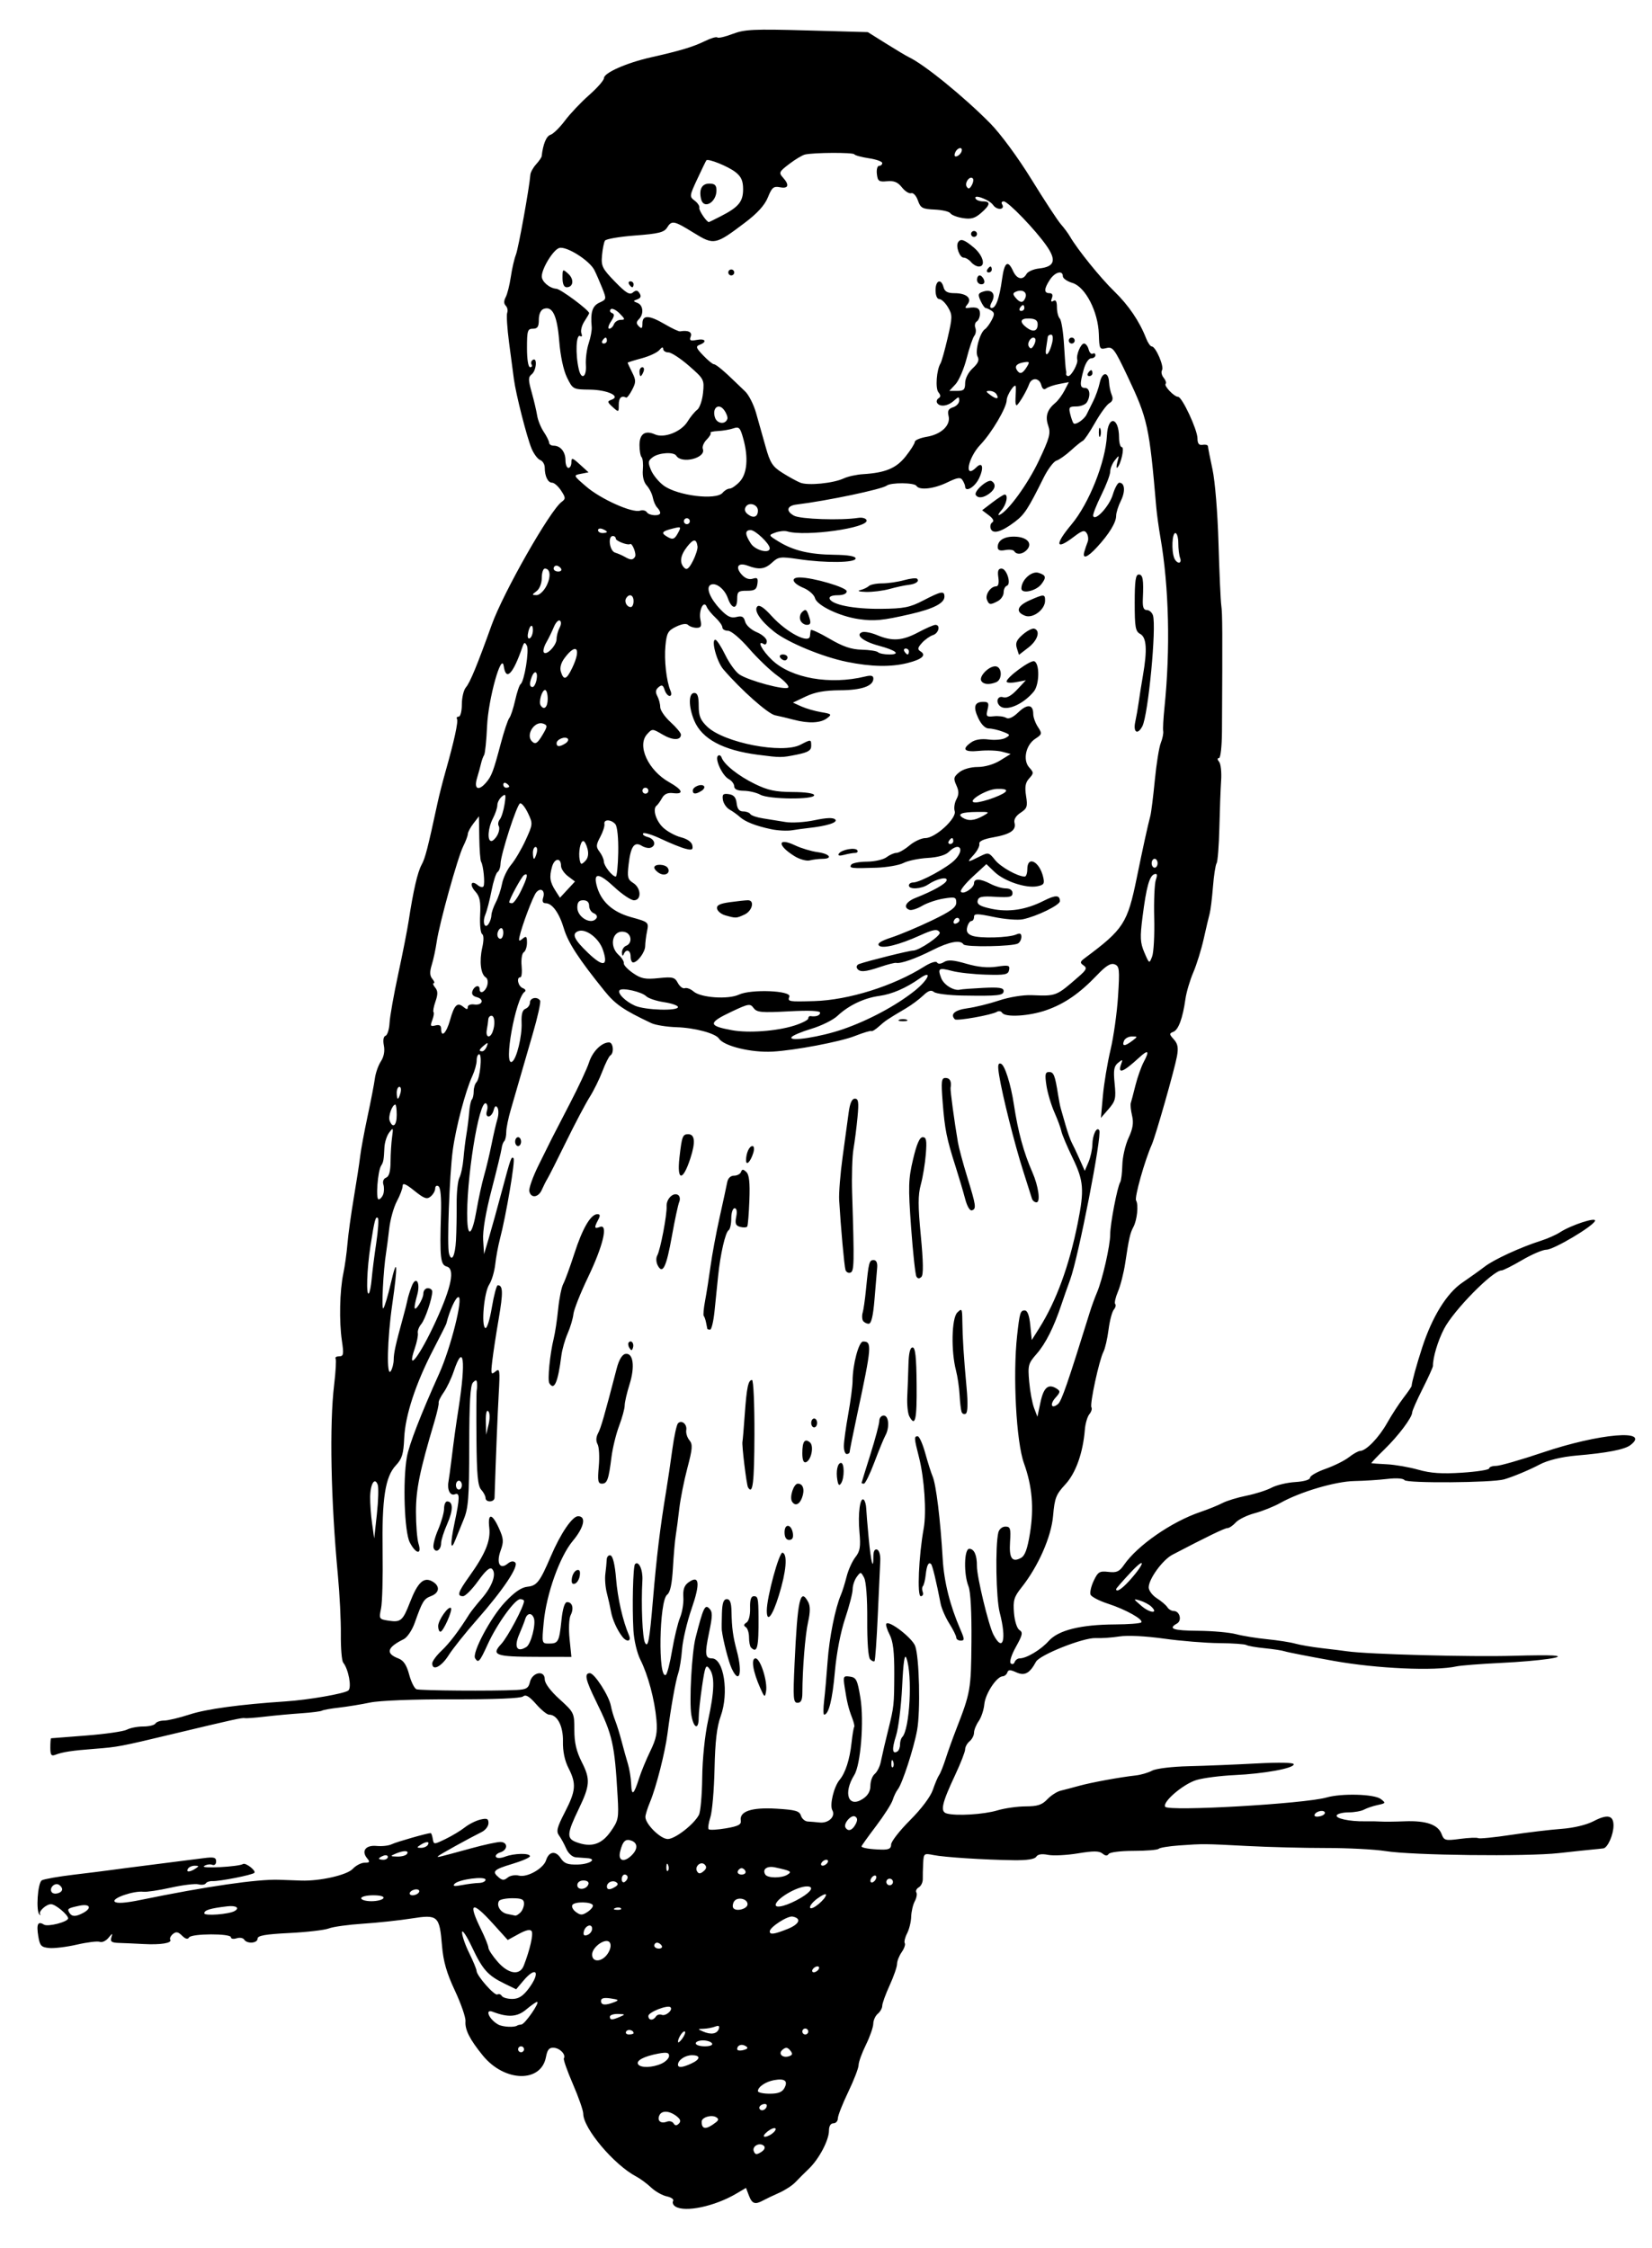 <?xml version="1.0" encoding="utf-8"?>
<svg xmlns="http://www.w3.org/2000/svg" version="1.1" viewBox="0 0 558 759">
	<title>P is for parrot.</title>
	<path d="m 228.122,745.096 c -0.758,-0.48 -1.103,-1.318 -0.766,-1.863 0.337,-0.545 -0.618,-1.247 -2.122,-1.56 -1.504,-0.314 -3.884,-1.656 -5.291,-2.983 -1.406,-1.327 -3.656,-2.99 -5,-3.696 C 207.413,731.039 197,718.708 197,713.745 c 0,-1.069 -1.566,-5.558 -3.479,-9.974 -1.914,-4.416 -3.293,-8.33 -3.066,-8.698 0.769,-1.244 -1.282,-3.432 -3.361,-3.585 -1.591,-0.117 -2.208,0.603 -2.682,3.132 -1.647,8.782 -14.005,8.484 -21.329,-0.513 -4.437,-5.452 -6.092,-8.723 -5.856,-11.578 0.105,-1.271 -1.5,-5.915 -3.568,-10.321 -2.788,-5.941 -3.913,-9.846 -4.355,-15.118 -0.858,-10.235 -1.354,-10.675 -10.409,-9.243 -4.068,0.643 -11.407,1.43 -16.31,1.748 -4.903,0.318 -10.078,1.035 -11.5,1.594 -1.422,0.559 -7.423,1.258 -13.336,1.554 -8.127,0.407 -10.75,0.87 -10.75,1.897 0,1.589 -3.584,1.841 -4.525,0.318 -0.354,-0.572 -1.505,-0.767 -2.559,-0.433 C 78.862,654.861 78,654.705 78,654.18 c 0,-1.339 -13.316,-1.286 -14.146,0.056 -0.45,0.729 -1.234,0.527 -2.37,-0.608 -1.306,-1.306 -2.015,-1.433 -3.08,-0.549 -0.761,0.631 -1.166,1.499 -0.901,1.928 0.698,1.13 -3.248,1.767 -9.004,1.453 -2.75,-0.15 -6.448,-0.315 -8.219,-0.366 -2.588,-0.075 -3.111,-0.436 -2.668,-1.843 0.487,-1.55 0.375,-1.536 -0.983,0.125 -0.843,1.031 -2.155,1.637 -2.915,1.345 -0.76,-0.292 -4.22,0.126 -7.69,0.927 -3.47,0.802 -7.702,1.321 -9.405,1.155 -2.734,-0.267 -3.168,-0.746 -3.706,-4.088 -0.646,-4.01 -0.108,-5.072 1.929,-3.812 C 16.189,650.735 23,648.974 23,647.794 23,646.578 18.702,643 17.24,643 c -1.63,0 -4.346,2.487 -3.692,3.381 0.249,0.34 0.167,0.409 -0.181,0.152 -1.302,-0.96 -0.653,-10.794 0.766,-11.587 0.769,-0.431 5.667,-1.291 10.883,-1.912 C 30.232,632.413 35.625,631.74 37,631.538 c 1.375,-0.202 8.125,-1.076 15,-1.943 6.875,-0.867 14.412,-1.826 16.75,-2.131 3.509,-0.458 4.25,-0.267 4.25,1.098 0,0.971 -0.553,1.44 -1.341,1.138 -0.737,-0.283 -1.975,-0.08 -2.75,0.451 -1.337,0.915 11.684,0.219 13.179,-0.705 0.89,-0.55 4.522,2.278 3.823,2.977 -0.723,0.723 -11.77,2.901 -14.142,2.788 -0.952,-0.045 -1.965,0.297 -2.251,0.76 -0.286,0.463 -1.405,0.611 -2.486,0.329 -1.081,-0.283 -5.265,0.22 -9.299,1.118 -4.033,0.897 -8.211,1.524 -9.284,1.392 -3.275,-0.402 -10.836,2.206 -9.697,3.345 0.677,0.677 3.592,0.476 8.877,-0.612 21.931,-4.513 39.283,-7.036 46.62,-6.777 2.612,0.092 5.987,0.211 7.5,0.265 6.264,0.222 15.437,-1.853 17.372,-3.93 1.076,-1.155 2.893,-2.099 4.039,-2.099 1.731,0 1.874,-0.252 0.849,-1.487 -2.059,-2.481 -0.483,-4.534 3.204,-4.173 1.807,0.177 4.104,-0.085 5.106,-0.583 C 133.87,621.989 144.335,619 145.479,619 c 0.21,0 0.525,0.883 0.701,1.961 0.317,1.943 0.356,1.944 4.32,0.029 2.2,-1.063 5.125,-2.825 6.5,-3.916 1.375,-1.091 3.737,-2.278 5.25,-2.637 2.249,-0.535 2.749,-0.315 2.742,1.205 -0.004,1.022 -1.017,2.359 -2.25,2.971 -4.361,2.164 -14.249,7.634 -14.742,8.155 -0.536,0.565 -0.472,0.55 11.232,-2.652 4.252,-1.164 8.64,-2.116 9.75,-2.116 2.618,0 2.621,2.674 0.004,3.505 -1.108,0.352 -1.767,1.04 -1.465,1.529 0.318,0.514 1.619,0.483 3.08,-0.072 3.08,-1.171 8.399,-1.267 8.399,-0.151 0,0.446 -2.7,1.62 -6,2.608 -6.303,1.888 -6.951,2.547 -4.5,4.581 1.19,0.988 1.807,0.99 2.987,0.011 0.818,-0.679 2.524,-0.974 3.791,-0.656 2.807,0.705 8.283,-2.396 9.171,-5.193 0.947,-2.984 3.214,-3.325 4.909,-0.738 1.214,1.853 2.351,2.28 5.825,2.19 4.116,-0.107 6.705,-1.939 3.059,-2.163 -0.958,-0.059 -2.656,-0.184 -3.773,-0.278 -1.165,-0.098 -2.535,-1.344 -3.214,-2.921 -0.651,-1.512 -1.74,-3.507 -2.421,-4.432 -1.029,-1.397 -0.697,-2.732 1.964,-7.89 3.729,-7.231 3.923,-9.595 1.218,-14.895 -1.285,-2.52 -1.943,-5.683 -1.869,-8.986 0.116,-5.162 -1.901,-9.046 -4.699,-9.046 -0.683,0 -2.658,-1.613 -4.39,-3.586 -2.301,-2.621 -3.482,-3.309 -4.388,-2.556 -0.774,0.642 -9.684,1.006 -23.705,0.968 -13.296,-0.036 -24.71,0.408 -27.966,1.087 -3.025,0.631 -7.75,1.402 -10.5,1.713 -2.75,0.311 -5.335,0.772 -5.745,1.025 -0.41,0.253 -3.56,0.651 -7,0.885 -3.44,0.234 -8.955,0.742 -12.255,1.13 -3.3,0.388 -6.349,0.618 -6.775,0.511 -0.86,-0.215 -3.866,0.445 -24.225,5.321 -17.873,4.281 -18.722,4.443 -26.5,5.038 -7.624,0.584 -10.848,1.07 -13.25,2 -1.436,0.556 -1.75,0.12 -1.75,-2.43 0,-1.709 0.113,-3.118 0.25,-3.131 0.138,-0.013 5.507,-0.431 11.932,-0.929 6.425,-0.498 12.583,-1.387 13.684,-1.976 C 43.968,583.482 46.447,583 48.375,583 c 1.929,0 3.785,-0.45 4.125,-1 0.34,-0.55 1.658,-1 2.929,-1 1.271,0 5.182,-0.934 8.691,-2.076 5.653,-1.84 17.037,-3.385 32.38,-4.395 7.663,-0.505 19.863,-2.625 21.157,-3.678 1.21,-0.984 0.061,-7.21 -1.738,-9.426 -0.48,-0.591 -0.834,-4.866 -0.787,-9.5 0.048,-4.634 -0.4,-13.6 -0.994,-19.925 -2.399,-25.544 -2.897,-50.907 -1.266,-64.482 0.528,-4.39 0.746,-8.328 0.485,-8.75 C 113.096,458.346 113.641,458 114.57,458 c 1.468,0 1.587,-0.684 0.912,-5.25 -0.969,-6.561 -0.749,-16.846 0.488,-22.75 0.518,-2.475 1.144,-6.975 1.39,-10 0.246,-3.025 1.208,-10 2.138,-15.5 0.93,-5.5 1.898,-11.8 2.151,-14 0.253,-2.2 1.378,-8.275 2.499,-13.5 1.121,-5.225 2.236,-11.001 2.478,-12.836 0.242,-1.835 1.155,-4.427 2.029,-5.762 1.008,-1.538 1.376,-3.494 1.006,-5.344 -0.356,-1.781 -0.138,-3.066 0.559,-3.299 0.629,-0.21 1.239,-2.154 1.357,-4.32 0.118,-2.167 1.429,-9.564 2.913,-16.439 1.484,-6.875 3.078,-14.975 3.541,-18 1.575,-10.273 3.008,-16.494 4.379,-19 1.227,-2.244 2.034,-5.376 5.409,-21 0.535,-2.475 1.739,-7.2 2.677,-10.5 2.91,-10.245 4.365,-16.915 3.865,-17.724 C 154.098,242.349 154.359,242 154.941,242 155.523,242 156,240.123 156,237.829 c 0,-2.294 0.626,-4.882 1.392,-5.75 1.35,-1.532 3.88,-7.666 8.692,-21.079 3.922,-10.931 19.702,-38.66 23.64,-41.54 1.379,-1.008 1.357,-1.408 -0.206,-3.794 C 188.556,164.2 187.195,163 186.492,163 185.061,163 184,160.824 184,157.887 c 0,-1.072 -0.692,-2.215 -1.537,-2.539 -0.845,-0.324 -2.157,-2.073 -2.915,-3.887 -1.607,-3.846 -5.309,-18.389 -5.973,-23.461 -0.252,-1.925 -0.981,-7.441 -1.621,-12.257 -0.64,-4.816 -0.926,-9.374 -0.637,-10.128 0.289,-0.754 0.07,-1.828 -0.488,-2.386 -0.676,-0.676 -0.683,-1.634 -0.021,-2.872 0.547,-1.022 1.325,-4.107 1.729,-6.857 0.404,-2.75 1.18,-6.125 1.725,-7.5 0.846,-2.138 4.534,-22.538 4.881,-27 0.064,-0.825 0.931,-2.4 1.926,-3.5 0.995,-1.1 1.848,-2.335 1.894,-2.745 0.467,-4.116 1.567,-6.788 2.978,-7.236 0.937,-0.297 3.133,-2.448 4.879,-4.78 1.747,-2.331 5.427,-6.219 8.178,-8.639 C 201.749,29.68 204,27.104 204,26.375 c 0,-1.777 7.609,-5.143 15.82,-6.999 10.067,-2.276 14.312,-3.554 18.306,-5.512 1.994,-0.978 3.88,-1.525 4.189,-1.215 0.31,0.31 2.63,-0.226 5.156,-1.191 4.039,-1.543 7.067,-1.685 25.118,-1.182 l 20.525,0.572 6.193,3.877 c 3.406,2.132 6.868,4.197 7.693,4.587 5.202,2.46 18.599,13.353 27.449,22.317 3.516,3.561 9.376,11.522 13.988,19 4.365,7.079 8.815,13.866 9.889,15.083 1.074,1.217 2.452,3.075 3.063,4.13 2.561,4.42 10.296,13.995 14.975,18.539 4.854,4.713 8.525,10.127 10.761,15.869 0.589,1.512 1.456,2.75 1.926,2.75 1.306,0 4.222,6.75 3.453,7.994 -0.372,0.602 -0.123,1.76 0.552,2.574 0.676,0.814 0.977,1.732 0.669,2.04 -0.673,0.673 2.885,4.393 4.202,4.393 1.345,0 6.512,11.054 6.545,14 0.02,1.819 0.505,2.42 1.778,2.206 0.963,-0.162 1.758,0.063 1.767,0.5 0.01,0.437 0.699,3.944 1.531,7.794 0.864,3.996 1.736,14.724 2.031,25 0.284,9.9 0.709,19.35 0.945,21 0.383,2.685 0.414,8.602 0.225,42.25 -0.03,5.28 -0.469,9.25 -1.023,9.25 -0.597,0 -0.575,0.481 0.057,1.25 0.566,0.688 0.874,3.5 0.685,6.25 -0.189,2.75 -0.459,9.95 -0.6,16 -0.141,6.05 -0.562,11.45 -0.935,12 -0.373,0.55 -0.928,4.15 -1.233,8 -0.305,3.85 -0.804,7.9 -1.109,9 -0.305,1.1 -1.208,4.933 -2.008,8.518 -0.8,3.585 -2.384,8.687 -3.521,11.338 -1.137,2.651 -2.331,6.694 -2.654,8.982 -0.919,6.514 -2.364,10.431 -4.093,11.094 -1.424,0.546 -1.407,0.809 0.167,2.548 1.348,1.489 1.593,2.819 1.058,5.729 -0.834,4.534 -7.225,26.952 -8.493,29.79 -2.395,5.36 -5.921,17.897 -5.311,18.883 0.878,1.421 0.356,6.568 -0.907,8.932 -1.11,2.077 -1.507,3.829 -2.761,12.185 -0.495,3.3 -1.596,7.63 -2.445,9.623 -0.849,1.993 -1.273,3.894 -0.942,4.226 0.332,0.332 0.118,1.187 -0.475,1.902 -0.593,0.715 -1.392,3.763 -1.776,6.774 -0.384,3.011 -1.16,6.368 -1.725,7.459 -1.454,2.811 -4.683,17.744 -4.055,18.759 0.287,0.465 -0.027,1.506 -0.697,2.314 -0.671,0.808 -1.355,3.151 -1.522,5.206 -0.64,7.906 -3.069,14.696 -6.628,18.528 -3.097,3.335 -3.589,4.598 -4.093,10.5 -0.612,7.176 -4.998,17.127 -10.726,24.336 -2.477,3.117 -2.827,4.312 -2.49,8.5 0.225,2.804 1.009,5.268 1.847,5.804 1.23,0.787 1.045,1.666 -1.19,5.67 -1.503,2.691 -2.264,5.097 -1.762,5.569 0.486,0.457 1.085,0.268 1.33,-0.42 0.246,-0.688 1.015,-1.25 1.709,-1.25 2.302,0 7.173,-2.925 9.822,-5.898 3.232,-3.627 10.811,-5.508 22.414,-5.563 4.491,-0.021 8.453,-0.325 8.803,-0.675 0.932,-0.931 -5.163,-4.356 -11.29,-6.345 -2.927,-0.95 -5.55,-2.324 -5.83,-3.053 -0.28,-0.729 0.21,-2.841 1.089,-4.693 1.423,-2.999 1.965,-3.324 4.961,-2.974 2.769,0.323 3.694,-0.088 5.232,-2.327 4.529,-6.591 16.071,-14.594 25.821,-17.904 2.697,-0.916 6.061,-2.277 7.475,-3.025 1.415,-0.748 5.05,-1.859 8.078,-2.469 3.028,-0.61 6.853,-1.828 8.5,-2.707 1.647,-0.879 5.244,-1.736 7.994,-1.903 2.941,-0.179 5,-0.781 5,-1.461 0,-0.636 2.36,-1.988 5.246,-3.004 2.885,-1.016 6.433,-2.782 7.885,-3.923 1.452,-1.142 3.141,-2.092 3.754,-2.112 2.086,-0.067 6.327,-4.45 9.159,-9.464 1.553,-2.75 4.04,-6.575 5.526,-8.5 1.486,-1.925 2.717,-3.725 2.734,-4 0.089,-1.382 1.688,-7.188 3.58,-13 3.366,-10.341 8.293,-18.304 13.526,-21.863 2.525,-1.717 5.94,-4.16 7.59,-5.43 3.138,-2.414 12.173,-6.569 19,-8.735 2.2,-0.698 5.086,-1.978 6.414,-2.843 3.727,-2.43 12.287,-5.232 11.835,-3.875 C 538.142,414.075 524.789,422 522.329,422 c -1.222,0 -4.909,1.575 -8.193,3.5 -3.285,1.925 -6.42,3.5 -6.969,3.5 -2.917,0 -16.148,13.441 -19.397,19.706 -2.108,4.065 -3.79,9.681 -3.758,12.549 0.005,0.415 -1.571,3.892 -3.502,7.725 -1.931,3.833 -3.51,7.411 -3.51,7.951 0,1.72 -4.648,7.906 -9.438,12.561 -2.551,2.48 -4.509,4.555 -4.35,4.611 0.159,0.057 2.538,0.218 5.288,0.359 2.75,0.141 7.515,0.97 10.589,1.842 4.166,1.182 7.923,1.435 14.75,0.993 C 498.878,496.971 503,496.321 503,495.852 503,495.383 504.053,495 505.341,495 c 1.287,0 8.375,-2.036 15.75,-4.524 19.178,-6.47 36.673,-7.953 29.649,-2.514 -1.966,1.522 -7.92,2.676 -18.355,3.556 -4.856,0.41 -9.651,1.587 -12.385,3.042 -3.351,1.783 -8.943,4.119 -11.942,4.988 -3.989,1.156 -32.989,1.371 -33.683,0.249 -0.363,-0.587 -2.73,-0.75 -5.746,-0.395 -2.821,0.332 -7.829,0.653 -11.129,0.713 -6.42,0.118 -18.285,3.619 -25,7.377 -2.2,1.231 -6.115,2.801 -8.7,3.489 -2.585,0.687 -5.467,2.098 -6.405,3.134 -0.938,1.036 -2.194,1.884 -2.791,1.884 -0.932,0 -6.964,2.92 -18.594,9 C 392.695,526.733 388,533.193 388,536.021 c 0,1.063 1.238,2.72 2.75,3.682 1.512,0.962 3.11,2.322 3.55,3.023 0.44,0.701 1.404,1.274 2.143,1.274 2.054,0 2.891,3.233 1.098,4.237 -3.145,1.76 -1.315,2.383 7.209,2.452 4.812,0.039 10.55,0.551 12.75,1.137 2.2,0.586 6.925,1.353 10.5,1.705 3.575,0.351 7.85,1.021 9.5,1.487 1.65,0.467 5.7,1.158 9,1.537 3.3,0.378 7.125,0.852 8.5,1.052 7.016,1.02 41.776,1.952 56.5,1.513 5.5,-0.164 11.35,-0.206 13,-0.094 5.881,0.4 -4.35,1.864 -17.5,2.505 -6.875,0.335 -13.625,0.86 -15,1.167 -7.357,1.64 -26.932,0.769 -41.5,-1.845 -8.25,-1.481 -15.675,-2.931 -16.5,-3.224 -0.825,-0.292 -3.883,-0.765 -6.797,-1.05 -2.913,-0.285 -5.712,-0.776 -6.221,-1.09 -0.508,-0.314 -4.65,-0.602 -9.203,-0.639 -4.554,-0.037 -12.957,-0.722 -18.674,-1.522 -6.183,-0.865 -12.261,-1.161 -15,-0.731 -2.533,0.397 -6.137,0.645 -8.009,0.551 -4.146,-0.208 -18.92,5.654 -20.18,8.007 -2.087,3.9 -3.832,4.84 -6.622,3.569 -2.073,-0.944 -2.724,-0.936 -3.049,0.037 -0.227,0.681 -0.938,1.263 -1.579,1.294 -2.059,0.098 -5.861,5.899 -6.191,9.446 -0.176,1.891 -1.03,4.451 -1.898,5.691 -0.868,1.239 -1.578,2.998 -1.578,3.908 0,0.91 -0.675,2.215 -1.5,2.9 -0.825,0.685 -1.5,1.908 -1.5,2.718 0,0.81 -1.512,4.693 -3.36,8.628 -4.523,9.631 -5.133,12.377 -2.892,13.023 3.156,0.91 12.544,0.347 17.103,-1.025 2.457,-0.739 6.758,-1.352 9.558,-1.362 4.04,-0.014 5.554,-0.505 7.332,-2.382 1.233,-1.3 3.258,-2.611 4.5,-2.913 1.242,-0.302 4.059,-1.045 6.259,-1.651 4.191,-1.154 13.786,-2.912 19.145,-3.506 1.73,-0.192 4.205,-0.917 5.5,-1.612 1.338,-0.718 6.673,-1.367 12.355,-1.502 5.5,-0.131 15.738,-0.546 22.75,-0.922 7.936,-0.426 12.75,-0.322 12.75,0.274 0,1.365 -10.03,3.19 -20.08,3.653 -4.719,0.218 -10.463,0.96 -12.764,1.649 -4.47,1.339 -11.591,7.416 -10.59,9.036 1.02,1.651 47.066,-0.994 54.52,-3.132 5.103,-1.463 16.087,-1.159 18.287,0.507 1.772,1.342 1.719,1.451 -1,2.029 -1.58,0.336 -3.654,1.033 -4.609,1.55 -0.955,0.517 -3.291,0.94 -5.191,0.94 -1.9,0 -3.719,0.427 -4.041,0.949 -0.668,1.082 4.275,2.163 9.469,2.072 1.925,-0.034 4.4,0.004 5.5,0.085 1.1,0.081 4.7,0.041 8,-0.088 7.186,-0.281 11.219,1.113 12.429,4.297 0.835,2.197 1.241,2.304 6.232,1.643 2.936,-0.389 5.691,-0.502 6.122,-0.252 0.431,0.25 5.381,-0.238 11,-1.084 5.619,-0.846 13.311,-1.766 17.093,-2.044 4.16,-0.306 8.46,-1.332 10.886,-2.596 4.696,-2.448 6.738,-2.011 6.738,1.441 0,3.091 -1.956,7.526 -3.411,7.735 -0.599,0.086 -2.214,0.258 -3.589,0.382 -1.375,0.124 -6.55,0.674 -11.5,1.223 -10.949,1.213 -49.506,0.76 -58.555,-0.688 -3.605,-0.577 -12.605,-1.045 -20,-1.04 -7.395,0.005 -19.295,-0.296 -26.445,-0.67 -14.971,-0.782 -14.963,-0.782 -23.221,-0.196 -3.422,0.243 -6.534,0.754 -6.917,1.137 -0.383,0.383 -4.194,0.696 -8.47,0.696 -4.344,0 -8.06,0.463 -8.422,1.049 -0.442,0.715 -1.105,0.669 -2.083,-0.143 -1.099,-0.912 -3.049,-0.925 -8.317,-0.055 -3.785,0.625 -8.319,0.849 -10.077,0.497 -2.104,-0.421 -3.463,-0.206 -3.979,0.628 -0.519,0.839 -3.101,1.236 -7.649,1.176 -9.981,-0.132 -23.367,-0.995 -27.116,-1.749 -3.131,-0.63 -3.257,-0.53 -3.428,2.721 -0.098,1.856 -0.156,4.275 -0.13,5.375 0.027,1.1 -0.577,2.365 -1.343,2.811 -0.765,0.446 -1.136,1.224 -0.824,1.729 0.312,0.505 0.066,1.855 -0.548,3.001 -0.613,1.146 -1.155,3.49 -1.204,5.21 -0.049,1.72 -0.67,4.247 -1.38,5.616 -0.71,1.369 -1.063,2.858 -0.784,3.309 0.279,0.451 -0.194,1.821 -1.051,3.044 -0.857,1.223 -1.558,3.011 -1.558,3.972 0,0.961 -1.125,4.207 -2.5,7.213 -1.375,3.006 -2.5,6.114 -2.5,6.907 0,0.793 -0.675,2.002 -1.5,2.687 -0.825,0.685 -1.514,2.202 -1.531,3.372 -0.017,1.17 -1.138,4.378 -2.491,7.128 -1.353,2.75 -2.464,5.823 -2.469,6.828 -0.005,1.005 -1.584,5.103 -3.509,9.105 -1.925,4.002 -3.5,8.017 -3.5,8.922 0,0.905 -0.675,1.645 -1.5,1.645 -0.928,0 -1.5,0.941 -1.5,2.469 0,3.221 -3.342,9.565 -6.778,12.863 -1.497,1.438 -3.559,3.498 -4.582,4.579 -1.023,1.081 -3.498,2.69 -5.5,3.575 -2.002,0.886 -4.422,2.038 -5.377,2.562 -2.726,1.494 -3.739,1.148 -4.799,-1.641 l -0.986,-2.593 -3.248,1.916 c -7.315,4.316 -17.336,6.439 -20.609,4.365 z m 29.92,-20.454 c -1.362,-1.362 -4.098,0.049 -3.436,1.773 0.46,1.198 0.943,1.259 2.458,0.313 1.13,-0.706 1.522,-1.542 0.978,-2.086 z M 262,718.956 c 0,-0.539 -0.892,-0.416 -2,0.276 -1.1,0.687 -2,1.607 -2,2.044 0,0.437 0.9,0.313 2,-0.276 1.1,-0.589 2,-1.508 2,-2.044 z m -20.203,-2.274 c 0.961,-0.745 0.997,-1.192 0.139,-1.722 -1.606,-0.992 -4.937,0.013 -4.937,1.489 0,2.7 1.52,2.774 4.797,0.233 z m -13.351,-2.147 c -2.512,-1.9 -5.081,-1.93 -5.796,-0.068 -0.683,1.779 0.626,2.747 2.658,1.967 0.819,-0.314 1.81,-0.051 2.203,0.584 0.513,0.829 1.02,0.85 1.797,0.072 0.778,-0.778 0.534,-1.499 -0.863,-2.555 z M 259,710.972 c 0,-0.5 -0.672,-0.652 -1.494,-0.336 -0.822,0.315 -1.241,0.984 -0.931,1.485 0.648,1.049 2.425,0.207 2.425,-1.149 z m 5.968,-5.912 c 1.28,-2.391 0.086,-3.291 -3.505,-2.64 C 258.617,702.937 256,704.71 256,706.122 256,706.605 257.784,707 259.965,707 c 2.9,0 4.244,-0.521 5.003,-1.939 z m -41.515,-8.221 C 224.854,696.201 226,695.026 226,694.228 c 0,-1.134 -0.816,-1.298 -3.732,-0.751 -4.732,0.888 -7.492,2.351 -6.737,3.573 0.804,1.301 4.84,1.194 7.922,-0.211 z m 10,0 C 236.623,695.395 236.744,694 233.7,694 c -2.275,0 -4.7,1.651 -4.7,3.2 0,1.117 1.472,0.998 4.453,-0.361 z m 33.44,-4.469 c -0.897,-1.081 -1.477,-1.131 -2.573,-0.221 -1.677,1.391 0.108,3.007 2.365,2.141 1.051,-0.403 1.099,-0.847 0.208,-1.92 z M 177,692 c 0,-0.55 -0.45,-1 -1,-1 -0.55,0 -1,0.45 -1,1 0,0.55 0.45,1 1,1 0.55,0 1,-0.45 1,-1 z m 74.882,-1.073 C 250.49,690.067 249,690.603 249,691.965 c 0,0.466 0.938,0.602 2.085,0.302 1.52,-0.397 1.736,-0.761 0.798,-1.34 z M 240.5,690 c -0.34,-0.55 -1.716,-1 -3.059,-1 -1.343,0 -2.441,0.45 -2.441,1 0,0.55 1.377,1 3.059,1 1.785,0 2.802,-0.417 2.441,-1 z m -9.136,-3.969 c -0.55,-0.55 -2.326,2.028 -2.349,3.411 -0.008,0.518 0.623,0.068 1.403,-0.998 0.78,-1.067 1.206,-2.152 0.946,-2.412 z M 214,686.559 c 0,-1.055 -1.919,-1.499 -2.49,-0.575 -0.345,0.559 0.073,1.016 0.931,1.016 0.857,0 1.559,-0.198 1.559,-0.441 z m 28.804,-1.468 c 0.33,-0.99 -0.042,-1.213 -1.249,-0.75 -0.945,0.363 -2.694,0.691 -3.886,0.73 -2.101,0.068 -2.106,0.097 -0.168,0.941 2.666,1.161 4.729,0.803 5.304,-0.921 z M 273,686 c 0,-0.55 -0.45,-1 -1,-1 -0.55,0 -1,0.45 -1,1 0,0.55 0.45,1 1,1 0.55,0 1,-0.45 1,-1 z m -98.25,-2.042 c 0.138,-0.115 0.764,-0.265 1.391,-0.333 1.185,-0.13 6.363,-7.625 5.268,-7.625 -0.341,0 -2,1.161 -3.685,2.579 -3.015,2.537 -6.112,2.744 -11.294,0.755 -2.84,-1.09 -1.214,2.635 1.889,4.329 1.526,0.833 5.564,1.018 6.432,0.295 z M 209.5,681 c 1.772,-0.762 1.687,-0.867 -0.75,-0.93 C 207.238,680.032 206,680.45 206,681 c 0,1.174 0.769,1.174 3.5,0 z m 12.042,-0.068 c 0.363,-0.588 1.257,-0.839 1.986,-0.559 1.358,0.521 3.86,-1.651 2.95,-2.561 -0.919,-0.919 -7.478,1.654 -7.478,2.933 0,1.533 1.636,1.653 2.542,0.187 z m -14.044,-4.852 c 1.706,-0.666 1.523,-0.849 -1.25,-1.257 -2.272,-0.333 -3.248,-0.078 -3.248,0.85 0,1.464 1.453,1.595 4.498,0.406 z m -29.049,-4.424 c 4.274,-5.604 2.771,-8.082 -1.689,-2.783 l -2.417,2.873 -3.834,-1.865 c -5.745,-2.794 -7.457,-4.706 -11.089,-12.38 -1.822,-3.85 -3.333,-6.1 -3.357,-5 -0.024,1.1 1.063,4.25 2.416,7 1.353,2.75 2.474,5.46 2.491,6.022 0.051,1.672 6.12,8.541 7.043,7.971 0.468,-0.289 1.133,-0.068 1.479,0.491 0.345,0.559 1.929,1.016 3.518,1.016 2.102,0 3.586,-0.912 5.441,-3.344 z M 176.917,663.75 c 2.073,-5.335 3.283,-10.616 2.662,-11.621 -0.452,-0.731 -1.878,-0.424 -4.375,0.94 l -3.705,2.024 -5.021,-5.547 c -7.124,-7.869 -8.502,-7.196 -4.001,1.953 1.353,2.75 2.474,5.547 2.491,6.215 0.017,0.668 1.428,2.806 3.135,4.75 3.668,4.177 7.474,4.732 8.814,1.285 z M 276.5,665 c 0.34,-0.55 0.168,-1 -0.382,-1 -0.55,0 -1.278,0.45 -1.618,1 -0.34,0.55 -0.168,1 0.382,1 0.55,0 1.278,-0.45 1.618,-1 z m -71.202,-5.332 c 0.917,-1.4 1.197,-2.867 0.7,-3.671 C 204.83,654.107 200,657.348 200,660.023 c 0,2.775 3.396,2.547 5.298,-0.355 z M 223.5,657 c -0.34,-0.55 -1.041,-1 -1.559,-1 -0.518,0 -0.941,0.45 -0.941,1 0,0.55 0.702,1 1.559,1 0.857,0 1.281,-0.45 0.941,-1 z M 200,651.31 c 0,-1.968 -2.412,-1.097 -2.823,1.02 -0.225,1.16 0.153,1.481 1.25,1.06 C 199.292,653.058 200,652.122 200,651.31 Z m 66.021,0.065 c 4.023,-1.61 4.82,-3.583 1.692,-4.189 -1.686,-0.327 -7.714,3.582 -7.714,5.002 0,1.201 1.49,1 6.021,-0.813 z M 28.066,645.965 c 3.15,-1.686 2.325,-3.207 -1.316,-2.427 -3.889,0.833 -4.143,1.018 -3.291,2.396 0.829,1.342 2.142,1.351 4.607,0.031 z M 79.25,645.314 c 1.842,-1.06 0.465,-1.934 -2.5,-1.586 -5.727,0.671 -7.75,1.286 -7.75,2.353 0,0.969 8.314,0.347 10.25,-0.767 z M 175.8,645.8 c 0.66,-0.66 1.2,-2.01 1.2,-3 0,-1.429 -0.813,-1.8 -3.941,-1.8 -2.168,0 -4.194,0.409 -4.503,0.91 -0.975,1.578 0.528,3.957 2.779,4.396 1.191,0.232 2.413,0.484 2.715,0.558 0.302,0.075 1.09,-0.404 1.75,-1.064 z m 24.462,-2.403 c -0.345,-1.245 -6.171,-1.353 -6.927,-0.128 -0.352,0.569 0.188,1.641 1.2,2.381 1.544,1.129 2.172,1.125 3.903,-0.024 1.134,-0.753 1.955,-1.756 1.824,-2.229 z m 9.468,0.999 c -0.332,-0.332 -1.195,-0.368 -1.917,-0.079 -0.798,0.319 -0.561,0.556 0.604,0.604 1.054,0.043 1.645,-0.193 1.312,-0.525 z M 252.5,643.014 c 0,-1.913 -3.511,-2.613 -4.564,-0.91 -0.442,0.715 -0.566,1.685 -0.275,2.156 0.861,1.393 4.84,0.369 4.84,-1.246 z m 26.5,-3.218 c 0,-0.471 -1.332,0.129 -2.961,1.333 -1.628,1.204 -2.706,2.601 -2.395,3.105 0.598,0.968 5.355,-2.975 5.355,-4.438 z m -8.543,1.097 C 274.135,638.723 275.06,637 272.547,637 269.155,637 262,641.249 262,643.263 c 0,1.317 4.204,0.139 8.457,-2.37 z M 129.5,641 c 0.373,-0.604 -0.99,-1 -3.441,-1 -2.232,0 -4.059,0.45 -4.059,1 0,0.55 1.548,1 3.441,1 1.893,0 3.719,-0.45 4.059,-1 z M 21,637.952 c 0,-0.459 -0.489,-1.136 -1.087,-1.506 -1.388,-0.858 -3.346,1.044 -2.494,2.423 C 18.129,640.018 21,639.282 21,637.952 Z M 141.5,639 c 0.34,-0.55 -0.057,-1 -0.882,-1 -0.825,0 -1.778,0.45 -2.118,1 -0.34,0.55 0.057,1 0.882,1 0.825,0 1.778,-0.45 2.118,-1 z m 57.25,-2.75 C 198.995,635.517 198.305,635 197.083,635 195.855,635 195,635.646 195,636.573 c 0,1.838 3.12,1.569 3.75,-0.323 z m 9.106,0.86 c 0.946,-0.599 1.022,-1.067 0.25,-1.544 -1.268,-0.784 -3.107,0.1 -3.107,1.493 0,1.163 1.072,1.182 2.857,0.051 z M 161.75,635.838 c 1.238,-0.027 2.25,-0.513 2.25,-1.08 0,-1.332 -9.032,-0.151 -10.46,1.368 -0.755,0.803 -0.08,0.922 2.46,0.434 1.925,-0.37 4.513,-0.695 5.75,-0.722 z m 139.697,-0.923 c -0.322,-0.521 -1.012,-0.684 -1.533,-0.362 -0.521,0.322 -0.684,1.012 -0.362,1.533 0.322,0.521 1.012,0.684 1.533,0.362 0.521,-0.322 0.684,-1.012 0.362,-1.533 z M 212,633.941 C 212,633.423 211.55,633 211,633 c -0.55,0 -1,0.702 -1,1.559 0,0.857 0.45,1.281 1,0.941 0.55,-0.34 1,-1.041 1,-1.559 z m 84,-0.059 c 0,-0.55 -0.45,-0.722 -1,-0.382 -0.55,0.34 -1,1.068 -1,1.618 0,0.55 0.45,0.722 1,0.382 0.55,-0.34 1,-1.068 1,-1.618 z m -30.028,-0.843 c 1.638,-1.036 1.219,-1.284 -4.161,-2.459 -2.746,-0.6 -4.421,0.624 -3.311,2.42 0.775,1.254 5.512,1.278 7.472,0.038 z m -27.93,-3.396 c -1.335,-1.335 -3.574,0.688 -2.566,2.319 0.519,0.839 1.081,0.821 2.155,-0.07 1.008,-0.837 1.134,-1.525 0.411,-2.249 z m 13.766,2.283 c -0.197,-0.591 -0.786,-1.075 -1.308,-1.075 -0.522,0 -1.111,0.484 -1.308,1.075 -0.197,0.591 0.392,1.075 1.308,1.075 0.917,0 1.505,-0.484 1.308,-1.075 z M 66,631 c 1.293,-0.835 1.266,-0.971 -0.191,-0.985 C 64.879,630.007 63.84,630.45 63.5,631 c -0.782,1.266 0.542,1.266 2.5,0 z m 159.683,-1.188 c -0.319,-0.798 -0.556,-0.561 -0.604,0.604 -0.043,1.054 0.193,1.645 0.525,1.312 0.332,-0.332 0.368,-1.195 0.079,-1.917 z M 279.5,629 c 0.34,-0.55 0.168,-1 -0.382,-1 -0.55,0 -1.278,0.45 -1.618,1 -0.34,0.55 -0.168,1 0.382,1 0.55,0 1.278,-0.45 1.618,-1 z M 131,627.031 c 0,-0.533 -0.675,-0.71 -1.5,-0.393 -0.825,0.317 -1.5,0.752 -1.5,0.969 0,0.216 0.675,0.393 1.5,0.393 0.825,0 1.5,-0.436 1.5,-0.969 z m 82.429,-0.603 c 2.04,-2.04 2,-4.05 -0.096,-4.854 -2.049,-0.786 -2.989,0.107 -3.87,3.676 -0.789,3.193 1.324,3.821 3.966,1.179 z M 137.5,626 c 0.738,-1.194 -1.222,-1.194 -4,0 -1.786,0.767 -1.712,0.867 0.691,0.93 1.48,0.039 2.969,-0.38 3.309,-0.93 z M 301,622.844 c 0,-0.994 2.875,-4.681 6.388,-8.195 3.836,-3.836 6.916,-7.938 7.709,-10.269 0.726,-2.134 1.679,-4.379 2.117,-4.989 0.438,-0.61 1.429,-3.085 2.201,-5.5 0.772,-2.415 2.368,-6.866 3.546,-9.891 4.868,-12.498 5.031,-13.434 5.172,-29.625 0.086,-9.848 -0.293,-16.944 -0.997,-18.69 C 325.47,531.556 325.644,523 327.393,523 c 1.658,0 2.617,2.166 2.581,5.832 -0.035,3.523 3.936,19.996 5.577,23.142 3.244,6.217 4.52,1.712 2.117,-7.474 -1.234,-4.717 -1.539,-22.552 -0.462,-27 0.274,-1.13 1.313,-2 2.389,-2 1.669,0 1.863,0.636 1.571,5.139 -0.36,5.541 0.662,7.058 3.669,5.449 1.371,-0.734 2.199,-3.001 3.072,-8.416 1.373,-8.509 0.736,-15.854 -2.043,-23.565 -2.6,-7.213 -3.801,-29.624 -2.311,-43.106 0.848,-7.675 1.095,-8.5 2.542,-8.5 0.952,0 1.566,1.61 1.905,5 l 0.5,5 2.522,-4 c 5.736,-9.098 10.117,-21.05 13.013,-35.5 2.254,-11.249 2.018,-14.238 -1.742,-22.012 -1.883,-3.894 -3.59,-7.94 -3.793,-8.991 -0.203,-1.052 -1.269,-3.948 -2.37,-6.437 -1.101,-2.489 -2.307,-6.558 -2.679,-9.043 C 352.888,362.766 353.043,362 354.367,362 c 1.557,0 1.989,1.103 3.037,7.756 0.282,1.791 0.681,3.816 0.886,4.5 0.205,0.684 0.932,3.216 1.616,5.626 0.683,2.41 1.637,5.11 2.12,6 0.483,0.89 1.665,3.389 2.628,5.554 l 1.751,3.936 1.253,-2.936 c 0.689,-1.615 1.28,-4.286 1.313,-5.936 0.067,-3.319 1.469,-6.216 2.333,-4.818 0.997,1.613 -7.045,42.854 -9.833,50.429 -0.889,2.414 -2.214,6.189 -2.945,8.389 -2.536,7.631 -5.344,13.224 -8.374,16.674 -2.843,3.238 -3.01,3.86 -2.518,9.397 0.29,3.261 1.033,7.259 1.652,8.884 l 1.125,2.954 1.048,-4.942 c 1.066,-5.023 2.671,-6.344 5.5,-4.527 1.25,0.803 1.191,1.235 -0.411,3.005 -2.073,2.29 -1.418,4.021 0.819,2.164 1.206,-1.001 3.235,-6.86 10.774,-31.109 0.598,-1.925 1.666,-4.85 2.372,-6.5 1.863,-4.353 4.486,-15.875 4.486,-19.706 0,-3.52 2.403,-16.019 3.385,-17.608 0.325,-0.525 0.645,-3.144 0.712,-5.82 0.067,-2.676 1.01,-6.772 2.095,-9.102 1.453,-3.119 1.77,-5.097 1.201,-7.5 -0.425,-1.795 -0.625,-3.714 -0.445,-4.264 0.181,-0.55 0.89,-3.25 1.578,-6 0.687,-2.75 1.958,-6.329 2.825,-7.954 2.03,-3.807 1.495,-4.248 -1.648,-1.356 -5.489,5.051 -7.328,5.658 -5.945,1.963 0.542,-1.448 0.406,-1.479 -1.102,-0.253 -1.395,1.135 -1.614,2.459 -1.161,7 0.501,5.02 0.289,5.911 -2.041,8.6 l -2.599,3 0.675,-7.5 c 0.371,-4.125 1.532,-11.1 2.579,-15.5 1.047,-4.4 2.191,-12.54 2.541,-18.088 0.576,-9.126 0.465,-10.154 -1.16,-10.778 -1.316,-0.505 -2.892,0.46 -5.892,3.605 -5.902,6.188 -10.959,9.688 -17.131,11.858 -5.84,2.053 -13.957,2.533 -14.975,0.887 -0.345,-0.559 -1.149,-0.694 -1.786,-0.301 -1.691,1.045 -13.534,3.153 -14.166,2.521 -1.698,-1.698 -0.06,-3.147 4.212,-3.726 2.612,-0.354 7.44,-1.542 10.728,-2.639 3.427,-1.143 8.121,-1.908 11,-1.793 8.374,0.336 8.256,0.383 15.889,-6.281 2.64,-2.305 2.897,-2.897 1.633,-3.769 -1.297,-0.894 -1.23,-1.235 0.5,-2.522 13.01,-9.676 14.334,-11.723 17.453,-26.974 2.162,-10.573 3.725,-17.697 4.606,-21 0.294,-1.1 0.969,-6.5 1.501,-12 0.532,-5.5 1.443,-11.183 2.025,-12.63 0.582,-1.446 0.947,-3.246 0.812,-4 -0.135,-0.754 0.056,-4.295 0.423,-7.87 2.035,-19.791 1.537,-40.822 -1.359,-57.5 -0.573,-3.3 -1.206,-7.908 -1.407,-10.241 -2.346,-27.295 -2.894,-29.802 -9.629,-44.036 -4.472,-9.451 -5.053,-10.229 -7.233,-9.682 -2.259,0.567 -2.379,0.343 -2.534,-4.723 -0.232,-7.594 -4.568,-15.985 -8.926,-17.275 C 360.455,95.017 359,94.004 359,93.293 c 0,-2.16 -2.669,-1.447 -4.385,1.172 C 352.609,97.527 352.561,99 354.469,99 c 0.959,0 1.247,0.577 0.83,1.664 -0.429,1.119 -0.255,1.427 0.531,0.941 0.789,-0.488 1.17,0.208 1.17,2.136 0,1.572 0.436,3.295 0.969,3.828 0.533,0.533 1.178,4.561 1.433,8.95 0.255,4.389 0.547,8.206 0.649,8.481 0.102,0.275 0.133,0.838 0.067,1.25 -0.065,0.412 0.256,0.75 0.713,0.75 1.045,0 3.389,-4.288 3.036,-5.555 -0.437,-1.569 1.196,-5.445 2.294,-5.445 0.564,0 1.26,0.895 1.546,1.989 0.286,1.094 0.919,1.742 1.406,1.441 0.487,-0.301 0.886,-0.071 0.886,0.511 0,0.582 -0.654,1.059 -1.453,1.059 -0.827,0 -1.902,1.615 -2.494,3.75 -1.406,5.063 -1.321,6.25 0.447,6.25 1.643,0 1.975,2.702 0.598,4.875 -0.479,0.756 -2.082,1.375 -3.562,1.375 -2.404,0 -2.621,0.279 -2.032,2.623 0.362,1.443 0.868,2.833 1.125,3.09 0.674,0.674 3.62,-1.348 4.412,-3.029 0.371,-0.788 1.362,-2.783 2.201,-4.433 0.84,-1.65 1.845,-4.486 2.233,-6.303 0.798,-3.73 2.963,-3.805 3.139,-0.109 0.063,1.326 0.47,3.255 0.904,4.286 0.543,1.289 0.294,2.151 -0.798,2.763 -0.874,0.489 -3.054,3.471 -4.846,6.626 -1.791,3.156 -3.642,5.894 -4.113,6.086 -0.47,0.192 -2.287,1.657 -4.037,3.255 -1.75,1.598 -3.957,3.152 -4.904,3.453 -0.947,0.301 -2.885,2.886 -4.307,5.745 -5.287,10.633 -6.441,12.405 -9.69,14.879 -4.498,3.425 -7.434,4.282 -8.163,2.382 -0.316,-0.824 -0.083,-1.802 0.518,-2.173 0.694,-0.429 0.266,-1.298 -1.172,-2.383 l -2.264,-1.708 3.473,-2.649 C 337.126,168.192 338.984,167 339.344,167 c 1.31,0 0.612,3.391 -1.094,5.317 -0.963,1.086 -1.283,1.797 -0.712,1.579 2.821,-1.077 9.585,-10.353 13.342,-18.298 3.655,-7.73 4.074,-9.29 3.182,-11.849 -1.095,-3.14 -0.377,-5.413 2.449,-7.759 0.891,-0.74 2.272,-2.605 3.069,-4.146 l 1.448,-2.801 -3.264,0.619 c -1.795,0.34 -3.772,1.015 -4.392,1.499 -0.738,0.576 -1.311,0.181 -1.656,-1.141 -0.649,-2.483 -3.254,-2.655 -4.115,-0.271 -0.756,2.091 -3.007,5.995 -4.047,7.018 -0.409,0.403 -0.654,-0.618 -0.543,-2.268 0.111,-1.65 0.154,-3.424 0.096,-3.941 -0.169,-1.497 -3.039,2.766 -3.074,4.565 -0.05,2.549 -5.043,11.009 -8.866,15.025 -4.299,4.515 -5.634,11.919 -1.382,7.668 2.088,-2.088 2.628,0.098 0.912,3.696 -1.442,3.024 -4.667,4.898 -4.711,2.737 -0.008,-0.412 -0.397,-1.353 -0.864,-2.089 -0.689,-1.086 -1.665,-0.945 -5.173,0.75 -4.543,2.195 -9.43,2.736 -10.409,1.152 -0.69,-1.117 -8.609,-1.178 -10.039,-0.078 -1.616,1.243 -20.208,5.144 -30.445,6.388 -3.285,0.399 -3.7,2.204 -0.866,3.763 2.16,1.188 15.826,1.652 21.71,0.737 1.319,-0.205 2.58,0.147 2.802,0.783 0.905,2.593 -20.655,5.637 -26.806,3.784 -0.883,-0.266 -2.682,-0.085 -3.998,0.402 -2.389,0.884 -2.387,0.889 1.105,3.034 4.982,3.06 10.422,4.354 18.748,4.462 4.76,0.061 7.25,0.49 7.25,1.248 0,1.466 -10.058,1.592 -19.203,0.24 -6.167,-0.912 -6.882,-0.824 -8.939,1.091 -2.467,2.298 -4.452,2.568 -8.258,1.121 -3.288,-1.25 -4.402,0.418 -2.031,3.039 1.124,1.242 2.461,1.73 3.68,1.344 1.564,-0.496 1.853,-0.178 1.582,1.736 -0.271,1.912 -0.931,2.342 -3.582,2.334 -2.884,-0.009 -3.25,0.301 -3.25,2.75 0,3.669 -1.84,3.516 -3.157,-0.261 -1.111,-3.188 -4.188,-5.502 -5.904,-4.441 -1.552,0.959 -0.068,4.594 3.344,8.188 2.355,2.48 3.614,3.087 5.451,2.626 1.878,-0.471 2.509,-0.137 2.954,1.564 0.318,1.218 2.04,2.779 3.939,3.573 1.855,0.775 3.373,2.134 3.373,3.019 0,0.886 -0.45,1.332 -1,0.992 -2.552,-1.577 -0.598,2.189 2.804,5.405 6.495,6.139 19.567,8.439 31.446,5.535 1.993,-0.487 2.75,-0.294 2.75,0.704 0,2.522 -3.957,3.908 -11.277,3.948 -5.167,0.029 -8.457,0.628 -11.558,2.105 l -4.335,2.065 2.835,1.285 c 1.56,0.707 4.569,1.577 6.688,1.934 3.562,0.6 3.713,0.755 2,2.052 -2.184,1.654 -6.215,1.838 -11.237,0.513 -1.989,-0.525 -4.834,-1.204 -6.322,-1.508 -2.403,-0.492 -11.572,-8.637 -17.488,-15.537 -2.206,-2.572 -4.203,-10.03 -2.667,-9.961 0.474,0.021 1.977,2.329 3.341,5.128 1.364,2.799 3.524,5.773 4.801,6.61 3.228,2.115 15.456,5.387 16.443,4.4 0.446,-0.446 -1.168,-2.233 -3.587,-3.97 -2.419,-1.737 -6.747,-5.869 -9.617,-9.182 C 250.056,215.601 246.981,213 245.901,213 244.855,213 244,212.489 244,211.865 c 0,-0.624 -1.06,-2.118 -2.356,-3.319 -1.296,-1.201 -2.612,-2.828 -2.924,-3.615 -0.985,-2.485 -2.799,1.177 -2.139,4.319 0.468,2.229 0.222,2.75 -1.302,2.75 -1.034,0 -2.307,-0.427 -2.829,-0.949 -0.6,-0.599 -2.104,-0.39 -4.079,0.566 -2.741,1.328 -3.187,2.122 -3.599,6.402 -0.471,4.905 0.317,11.965 1.7,15.231 0.432,1.02 0.307,1.75 -0.298,1.75 -0.572,0 -1.333,-0.924 -1.691,-2.053 -0.515,-1.624 -0.943,-1.811 -2.046,-0.895 -1.001,0.831 -1.119,1.674 -0.416,2.987 0.538,1.006 0.979,2.687 0.979,3.734 0,1.048 1.575,3.338 3.5,5.09 1.925,1.752 3.5,3.638 3.5,4.192 0,2.007 -2.786,2.003 -6.196,-0.009 -3.445,-2.033 -3.505,-2.034 -5.239,-0.119 -3.483,3.849 0.377,12.226 7.472,16.213 4.566,2.567 5.135,4.145 1.326,3.68 -1.821,-0.222 -2.981,0.297 -3.75,1.678 -0.612,1.1 -1.43,2.239 -1.818,2.531 -1.45,1.093 -0.28,5.088 2.169,7.409 1.395,1.322 4.11,2.805 6.034,3.295 2.137,0.545 3.635,1.6 3.849,2.712 0.291,1.51 -0.097,1.708 -2.276,1.161 -1.445,-0.363 -5.104,-1.832 -8.133,-3.266 -3.028,-1.434 -5.809,-2.304 -6.179,-1.934 -0.37,0.37 0.32,0.932 1.534,1.25 2.383,0.623 2.99,2.91 0.956,3.602 -0.688,0.234 -2.026,-0.055 -2.975,-0.642 -2.501,-1.547 -3.722,0.14 -4.43,6.121 -0.529,4.464 -0.342,5.247 1.527,6.414 2.699,1.686 2.89,5.848 0.268,5.848 -1.024,0 -4.018,-2.009 -6.654,-4.464 -5.103,-4.752 -7.06,-4.973 -5.988,-0.677 1.355,5.432 5.258,9.064 11.65,10.841 5.942,1.652 6.017,1.718 5.409,4.737 -0.339,1.684 -0.623,3.949 -0.631,5.034 -0.016,2.038 -2.592,5.529 -4.08,5.529 C 213.38,325 213,324.1 213,323 c 0,-2.213 -1.547,-2.71 -2.338,-0.75 -0.297,0.735 -0.537,0.516 -0.583,-0.531 -0.043,-0.98 0.596,-2.04 1.421,-2.357 2.143,-0.823 1.855,-4.036 -0.416,-4.629 -4.072,-1.065 -5.619,4.569 -2.124,7.732 1.078,0.976 1.866,2.239 1.75,2.807 -0.116,0.568 1.268,2.055 3.075,3.305 2.759,1.908 4.144,2.184 8.646,1.719 4.791,-0.494 5.485,-0.32 6.532,1.637 0.645,1.204 1.704,1.996 2.354,1.76 0.65,-0.237 1.977,0.262 2.948,1.108 2.437,2.124 11.675,2.763 15.321,1.061 4.11,-1.919 17.822,-1.367 17.034,0.685 -0.646,1.684 -0.296,1.747 8.379,1.499 11.614,-0.332 26.768,-5.085 37.193,-11.666 2.113,-1.334 3.967,-1.929 4.306,-1.381 0.371,0.601 1.258,0.547 2.363,-0.143 1.334,-0.833 3.184,-0.693 7.529,0.57 3.908,1.136 7.216,1.457 10.283,0.997 4.007,-0.601 4.483,-0.473 4.174,1.119 -0.303,1.563 -1.325,1.768 -7.848,1.575 -4.125,-0.122 -9.233,-0.677 -11.351,-1.234 -4.593,-1.208 -5.004,-0.945 -3.734,2.394 0.892,2.345 4.381,4.449 6.444,3.886 0.473,-0.129 3.96,-0.389 7.75,-0.578 5.359,-0.267 6.891,-0.037 6.891,1.036 0,1.552 -1.704,1.742 -13.876,1.549 -4.607,-0.073 -8.953,-0.612 -9.658,-1.197 -0.946,-0.785 -1.914,-0.461 -3.687,1.232 -1.323,1.263 -3.93,3.196 -5.793,4.296 -6.223,3.673 -6.96,4.167 -9.084,6.089 -1.162,1.051 -2.308,1.754 -2.547,1.562 -0.24,-0.192 -2.78,0.571 -5.645,1.696 -4.945,1.942 -20.152,4.827 -27.71,5.257 -7.18,0.409 -16.485,-1.846 -18.148,-4.397 -1.151,-1.766 -8.194,-3.654 -14.352,-3.848 -3.3,-0.104 -7.125,-0.721 -8.5,-1.371 -9.42,-4.453 -12.143,-6.325 -15.826,-10.887 C 195.474,323.826 191.89,318.327 190.475,313.584 188.892,308.275 186.528,305 184.278,305 c -0.937,0 -1.208,-0.645 -0.804,-1.916 0.754,-2.375 -0.851,-3.539 -2.365,-1.714 -1.096,1.321 -4.869,11.338 -5.638,14.969 -0.32,1.511 -0.129,1.623 1.07,0.628 1.215,-1.008 1.46,-0.782 1.46,1.352 0,1.41 -0.492,2.868 -1.094,3.239 -0.602,0.372 -0.927,2.422 -0.724,4.559 0.204,2.136 0.021,3.883 -0.406,3.883 -1.455,0 -0.782,3.061 0.807,3.671 0.871,0.334 1.167,0.883 0.657,1.219 -3.086,2.034 -7.328,25.519 -4.268,23.628 1.534,-0.948 3.4,-8.61 3.204,-13.159 -0.124,-2.884 0.277,-4.318 1.323,-4.719 0.826,-0.317 1.501,-1.265 1.501,-2.107 0,-1.641 2.521,-2.115 3.43,-0.645 0.301,0.488 -0.82,5.55 -2.491,11.25 -1.672,5.7 -3.675,12.613 -4.451,15.363 -0.776,2.75 -2.104,7.335 -2.95,10.188 -0.846,2.853 -1.538,6.266 -1.538,7.583 0,1.317 -0.309,2.705 -0.687,3.082 -0.378,0.378 -0.773,1.465 -0.879,2.417 -0.106,0.951 -1.622,7.22 -3.37,13.929 -2.021,7.759 -3.066,13.947 -2.871,17 L 163.5,423.5 165.132,418 c 0.897,-3.025 2.893,-10.225 4.436,-16 2.945,-11.026 3.154,-11.612 3.891,-10.875 0.65,0.65 -2.499,19.285 -4.626,27.375 -0.578,2.2 -1.28,6.009 -1.56,8.465 -0.279,2.456 -1.189,5.504 -2.02,6.773 -1.746,2.665 -2.767,13.826 -1.345,14.705 0.541,0.334 1.506,-2.675 2.22,-6.926 0.695,-4.134 1.599,-7.517 2.009,-7.517 1.764,0 1.837,2.465 0.331,11.209 -0.88,5.11 -1.864,11.54 -2.185,14.289 -0.53,4.536 -0.433,4.873 1.044,3.647 1.488,-1.235 1.585,-0.593 1.131,7.502 -0.395,7.053 -0.933,20.38 -1.416,35.103 -0.052,1.583 -3.041,1.66 -3.041,0.079 0,-0.644 -0.661,-1.901 -1.468,-2.793 -1.144,-1.264 -1.497,-5.032 -1.598,-17.079 -0.071,-8.501 -0.033,-15.907 0.086,-16.457 0.119,-0.55 0.163,-1.653 0.098,-2.45 -0.094,-1.155 -0.371,-1.197 -1.36,-0.208 -0.906,0.906 -1.249,6.732 -1.269,21.524 -0.023,17.386 -0.289,20.914 -1.867,24.708 -1.012,2.434 -2.258,5.497 -2.769,6.806 -1.676,4.297 -1.852,1.611 -0.356,-5.448 1.855,-8.755 1.878,-10.512 0.132,-9.842 -1.569,0.602 -2.639,-1.5 -2.154,-4.231 0.181,-1.022 0.606,-4.108 0.944,-6.858 0.952,-7.752 1.469,-11.506 2.481,-18 2.518,-16.157 1.705,-22.365 -1.631,-12.462 -0.827,2.454 -2.36,5.67 -3.408,7.147 -1.048,1.477 -1.81,3.052 -1.693,3.5 0.116,0.448 -0.524,3.29 -1.424,6.315 -4.993,16.796 -6.244,22.905 -6.244,30.5 0,4.4 0.386,9.238 0.858,10.75 1.209,3.873 -0.879,3.577 -2.945,-0.417 -1.822,-3.524 -2.409,-20.759 -0.982,-28.833 0.736,-4.164 4.674,-14.326 10.916,-28.169 C 152.239,455.2 156.565,438 154.844,438 c -0.931,0 -2.976,4.491 -4.098,9 -0.068,0.275 -2.054,4.22 -4.413,8.766 -5.949,11.468 -9.476,22.222 -9.809,29.91 -0.23,5.305 -0.731,6.938 -2.804,9.141 -3.621,3.848 -4.761,11.26 -4.489,29.182 0.129,8.525 -0.105,17.135 -0.521,19.133 -0.736,3.532 -0.665,3.647 2.517,4.133 4.147,0.633 4.83,0.046 7.27,-6.251 2.571,-6.633 4.604,-8.567 7.42,-7.06 2.775,1.485 2.641,3.882 -0.28,4.993 -2.476,0.941 -2.959,1.728 -5.548,9.036 -0.881,2.486 -2.544,4.954 -3.732,5.539 -5.665,2.789 -6.215,4.82 -1.763,6.513 1.712,0.651 2.744,2.2 3.602,5.408 0.661,2.472 1.773,4.714 2.471,4.982 1.225,0.47 25.721,0.65 33.791,0.249 3.318,-0.165 4.052,-0.599 4.541,-2.686 0.784,-3.345 5.001,-4.132 5.001,-0.933 0,1.362 1.897,3.915 5,6.73 4.917,4.461 5,4.633 5,10.408 0,4.319 0.677,7.209 2.561,10.925 2.883,5.69 2.736,7.818 -1.089,15.747 -3.996,8.284 -4.127,9.934 -0.883,11.168 5.047,1.919 8.556,0.855 11.654,-3.534 2.657,-3.764 2.797,-4.471 2.366,-12 -1.006,-17.592 -1.706,-20.682 -7.22,-31.884 -3.627,-7.368 -4.127,-9.617 -2.139,-9.614 1.552,0.002 6.458,7.623 7.083,11.001 0.254,1.373 0.911,3.622 1.46,4.997 0.549,1.375 1.526,4.525 2.171,7 0.645,2.475 1.603,5.915 2.131,7.644 0.527,1.729 1.02,4.783 1.096,6.787 0.159,4.216 0.888,3.688 2.67,-1.931 0.698,-2.2 2.407,-6.341 3.799,-9.203 2.034,-4.181 2.44,-6.243 2.068,-10.5 -0.594,-6.794 -2.837,-15.21 -5.408,-20.297 -1.143,-2.261 -2.173,-6.608 -2.37,-10 -0.464,-7.99 -0.13,-21.651 0.545,-22.327 1.253,-1.253 2.69,1.911 2.487,5.477 -0.47,8.259 0.01,19.511 0.899,21.1 1.017,1.817 1.512,-0.851 2.642,-14.25 1.259,-14.923 2.433,-24.608 4.486,-37 0.547,-3.3 1.482,-9.6 2.078,-14 0.596,-4.4 1.456,-8.388 1.912,-8.863 1.234,-1.285 3.142,0.281 2.8,2.298 -0.164,0.967 0.315,2.497 1.065,3.4 1.159,1.397 1.056,2.8 -0.69,9.404 -1.129,4.269 -2.361,10.462 -2.738,13.762 -0.377,3.3 -0.91,7.35 -1.185,9 -0.275,1.65 -0.706,6.578 -0.957,10.95 -0.313,5.455 -0.923,8.291 -1.942,9.036 -2.706,1.979 -3.148,28.743 -0.447,27.074 0.441,-0.273 1.396,-3.998 2.12,-8.278 0.725,-4.28 1.929,-9.261 2.676,-11.069 0.747,-1.808 1.25,-4.894 1.117,-6.859 -0.172,-2.553 0.304,-3.97 1.667,-4.967 3.753,-2.744 4.128,0.143 1.139,8.784 -1.547,4.474 -3.005,10.653 -3.239,13.731 -0.234,3.078 -0.815,6.722 -1.29,8.097 -0.887,2.564 -2.507,11.671 -3.638,20.442 -0.813,6.308 -3.825,18.11 -5.873,23.01 -0.871,2.085 -1.584,4.377 -1.584,5.093 0,2.421 5.101,7.455 7.554,7.455 2.464,0 8.778,-4.883 10.518,-8.135 0.548,-1.023 1.051,-6.699 1.118,-12.613 0.071,-6.26 0.893,-14.283 1.966,-19.202 2.191,-10.042 2.33,-15.004 0.489,-17.521 -1.205,-1.648 -1.481,-1.005 -2.5,5.85 -0.63,4.236 -1.146,9.034 -1.146,10.661 0,4.266 -1.709,3.642 -2.477,-0.905 -0.767,-4.541 0.138,-21.105 1.428,-26.136 2.589,-10.1 3.157,-11.321 4.597,-9.881 1.175,1.175 1.166,2.409 -0.059,8.266 -1.485,7.098 -1.318,8.615 0.948,8.615 4.061,0 5.848,11.641 2.996,19.518 -1.307,3.609 -1.88,8.53 -2.082,17.858 -0.153,7.082 -0.79,14.425 -1.414,16.317 -0.625,1.892 -0.876,3.7 -0.558,4.018 0.318,0.318 2.95,0.172 5.85,-0.324 4.132,-0.707 5.211,-1.269 4.989,-2.599 -0.523,-3.132 3.637,-4.53 12,-4.032 6.458,0.384 7.815,0.768 8.317,2.352 0.33,1.041 1.358,1.93 2.283,1.976 0.925,0.046 2.735,0.199 4.022,0.339 3.015,0.33 5.477,-2.036 4.302,-4.135 -0.979,-1.749 0.505,-7.932 2.469,-10.29 1.948,-2.339 3.391,-6.795 4.008,-12.382 0.311,-2.814 0.72,-5.275 0.91,-5.469 0.189,-0.194 -0.117,-1.544 -0.68,-3 -1.24,-3.203 -1.785,-5.442 -2.551,-10.486 -0.548,-3.606 -0.438,-3.818 1.81,-3.5 2.125,0.3 2.52,1.107 3.516,7.187 1.277,7.788 0.105,22.542 -2.069,26.036 -3.836,6.167 -2.014,11.273 2.879,8.067 1.731,-1.134 2.567,-2.582 2.567,-4.444 0,-1.519 0.646,-3.299 1.436,-3.954 0.79,-0.655 1.697,-2.398 2.017,-3.872 0.927,-4.275 1.418,-6.386 2.603,-11.181 1.91,-7.732 1.966,-8.255 2.008,-18.698 0.03,-7.525 -0.385,-11.023 -1.585,-13.343 -0.894,-1.729 -1.377,-3.394 -1.073,-3.698 1.065,-1.065 8.684,4.846 9.705,7.53 1.41,3.707 1.838,21.983 0.666,28.438 -1.115,6.139 -5.018,18.13 -6.506,19.989 -0.565,0.705 -1.346,2.322 -1.736,3.594 -0.39,1.272 -2.92,5.233 -5.622,8.803 -2.702,3.57 -4.913,6.659 -4.913,6.865 0,0.529 2.946,1.008 6.749,1.095 2.496,0.058 3.251,-0.345 3.251,-1.731 z M 278.372,574.25 c 0.308,-2.612 0.834,-8.575 1.168,-13.25 0.573,-8.016 2.583,-18.038 4.512,-22.5 0.475,-1.1 1.335,-3.854 1.91,-6.119 0.575,-2.266 1.909,-5.217 2.964,-6.559 1.588,-2.019 1.824,-3.492 1.366,-8.541 -0.566,-6.236 0.248,-12.074 1.507,-10.815 0.386,0.386 0.738,1.676 0.784,2.868 0.045,1.192 0.424,5.767 0.841,10.167 0.764,8.051 1.577,11.189 1.577,6.083 0,-1.762 0.449,-2.596 1.25,-2.321 0.721,0.247 1.177,1.869 1.078,3.833 -0.095,1.873 -0.474,10.155 -0.843,18.405 -0.369,8.25 -0.862,15.195 -1.095,15.433 -0.233,0.238 -0.9,-0.043 -1.482,-0.624 -0.637,-0.637 -1.027,-5.908 -0.982,-13.246 0.046,-7.319 -0.377,-13.034 -1.057,-14.306 -1.097,-2.051 -1.177,-2.059 -2.502,-0.247 -0.753,1.029 -1.368,2.901 -1.368,4.159 0,1.258 -1.145,5.698 -2.544,9.865 -1.533,4.568 -2.908,11.722 -3.461,18.013 C 281.167,573.977 279.907,579 278.371,579 c -0.307,0 -0.307,-2.138 0.001,-4.75 z m -9.992,-12.5 c 1.002,-21.67 1.915,-25.803 4.598,-20.791 0.734,1.371 0.725,3.397 -0.03,6.75 -0.98,4.355 -1.9,15.785 -1.935,24.041 -0.01,2.32 -0.476,3.25 -1.629,3.25 -1.437,0 -1.548,-1.464 -1.003,-13.25 z M 256.786,570 c -2.486,-5.585 -3.185,-10 -1.584,-10 1.632,0 4.13,7.846 3.552,11.154 -0.379,2.168 -0.528,2.081 -1.968,-1.154 z m -9.692,-6.692 c -1.043,-2.289 -2.875,-9.428 -3.288,-12.808 -0.067,-0.55 -0.051,-3.138 0.036,-5.75 0.116,-3.486 0.557,-4.75 1.658,-4.75 1.085,0 1.522,1.175 1.581,4.25 0.105,5.504 0.492,8.347 1.802,13.25 2.034,7.611 0.823,11.541 -1.789,5.808 z M 146,561.687 c 0,-0.722 1.401,-2.635 3.113,-4.25 2.711,-2.557 5.873,-6.713 9.387,-12.337 0.55,-0.88 2.451,-3.277 4.225,-5.325 3.591,-4.149 5.071,-8.38 3.485,-9.966 -0.726,-0.726 -2.166,0.517 -4.721,4.073 -2.022,2.815 -4.309,5.117 -5.083,5.117 -2.142,0 -1.725,-1.336 2.073,-6.641 5.458,-7.623 7.292,-12.076 6.784,-16.471 -0.583,-5.046 0.948,-4.965 3.265,0.172 1.589,3.524 1.662,4.528 0.551,7.599 -1.518,4.197 -0.216,6.53 2.422,4.34 0.997,-0.828 1.936,-0.964 2.532,-0.368 1.273,1.273 -4.102,9.304 -12.937,19.33 -3.869,4.391 -8.179,9.795 -9.577,12.011 C 149.058,562.869 146,564.374 146,561.687 Z m 14.48,-1.72 c -1.118,-1.809 5.221,-13.734 10.038,-18.884 3.216,-3.439 5.569,-5.064 7.637,-5.277 3.196,-0.329 4.2,-1.635 7.914,-10.307 3.298,-7.699 7.241,-13.496 9.181,-13.498 2.865,-0.003 2.06,3.747 -1.796,8.36 -4.407,5.273 -8.914,17.922 -9.806,27.525 -0.656,7.06 -0.643,7.113 1.787,7.113 3.137,0 3.449,-0.586 4.215,-7.915 0.411,-3.93 1.087,-6.085 1.91,-6.085 1.781,0 2.356,2.141 1.184,4.411 -0.551,1.068 -0.711,4.599 -0.363,8 l 0.623,6.089 -11.752,-0.02 C 167.367,559.457 165.8,558.887 169.308,555.14 171.479,552.821 177,542.423 177,540.654 177,540.294 176.421,540 175.713,540 c -1.805,0 -7.856,8.405 -10.979,15.25 -2.714,5.949 -3.176,6.461 -4.254,4.718 z m 17.342,-3.837 c 1.539,-0.976 3.267,-7.735 2.493,-9.752 -0.736,-1.918 -2.271,-1.722 -2.919,0.371 -0.298,0.963 -1.191,3.243 -1.985,5.069 -1.903,4.376 -0.8,6.349 2.412,4.312 z m 75.844,0.202 C 253.3,555.967 253,554.418 253,552.892 c 0,-1.526 -0.498,-3.082 -1.107,-3.458 -0.773,-0.478 -0.702,-0.934 0.234,-1.513 0.797,-0.493 1.298,-2.469 1.235,-4.875 -0.074,-2.813 0.312,-4.046 1.266,-4.046 1.385,0 1.535,0.661 1.581,7 0.076,10.399 -0.428,12.448 -2.543,10.333 z M 210.255,552.75 c -1.764,-2.228 -3.409,-5.863 -3.884,-8.588 -0.256,-1.464 -0.878,-4.237 -1.383,-6.162 -0.505,-1.925 -0.739,-4.85 -0.522,-6.5 0.218,-1.65 0.427,-3.825 0.465,-4.833 0.038,-1.008 0.631,-1.648 1.319,-1.421 0.774,0.255 1.476,3.238 1.842,7.833 0.53,6.638 2.26,14.224 4.374,19.171 0.861,2.017 -0.726,2.376 -2.211,0.5 z M 323,552.98 c 0,-0.561 -1.058,-2.698 -2.352,-4.75 -1.294,-2.052 -2.614,-5.08 -2.935,-6.73 -1.452,-7.468 -2.756,-12.876 -3.214,-13.334 -0.857,-0.857 -1.464,0.36 -1.825,3.661 -0.192,1.75 -0.616,3.449 -0.942,3.775 -0.327,0.327 -0.352,1.225 -0.056,1.996 0.296,0.771 -0.008,1.402 -0.675,1.402 -1.273,0 -0.68,-13.626 0.995,-22.871 0.991,-5.47 0.23,-16.915 -1.601,-24.089 -1.656,-6.487 -1.689,-7.04 -0.422,-7.04 0.535,0 1.687,2.587 2.562,5.75 0.874,3.163 1.981,6.65 2.459,7.75 1.191,2.739 2.644,14.592 3.432,28 0.451,7.673 2.478,15.738 5.968,23.75 1.436,3.295 1.45,3.75 0.12,3.75 C 323.681,554 323,553.541 323,552.98 Z m -175,-3.869 c 0,-2.006 3.493,-6.956 4.312,-6.111 0.658,0.679 -2.588,8 -3.548,8 C 148.344,551 148,550.15 148,549.111 Z m 111,-5.237 c 0,-4.562 4.209,-19.971 5.345,-19.572 1.739,0.61 1.233,6.368 -1.272,14.459 C 260.895,545.802 259,548.18 259,543.874 Z m -65.834,-10.934 c 0.184,-1.256 0.935,-2.481 1.668,-2.723 0.906,-0.299 1.227,0.292 1,1.843 -0.184,1.256 -0.935,2.481 -1.668,2.723 -0.906,0.299 -1.227,-0.292 -1,-1.843 z m -46.713,-10.201 c -0.293,-0.763 0.385,-3.529 1.507,-6.146 C 149.082,513.975 150,510.747 150,509.417 150,508.088 150.464,507 151.031,507 c 2.063,0 2.081,2.957 0.048,7.554 -1.143,2.585 -2.079,5.516 -2.079,6.514 0,2.301 -1.841,3.509 -2.547,1.671 z M 265,517.417 c 0,-3.133 2.348,-2.79 2.82,0.412 0.212,1.442 -0.208,2.172 -1.25,2.172 C 265.549,520 265,519.097 265,517.417 Z m 2.528,-10.371 C 266.598,505.541 268.08,501 269.501,501 c 1.783,0 2.394,2.075 1.399,4.75 -0.874,2.351 -2.366,2.924 -3.372,1.296 z M 252.661,502.25 c -0.504,-0.827 -2.151,-14.345 -1.879,-15.428 0.094,-0.373 0.435,-4.423 0.76,-9 C 252.201,468.516 252.727,466 254.014,466 c 0.483,0 0.849,8.325 0.812,18.5 -0.059,16.37 -0.55,20.398 -2.165,17.75 z m 30.185,-2.408 C 282.3,496.82 282.893,494 284.073,494 c 1.158,0 1.192,5.034 0.045,6.842 -0.63,0.995 -0.96,0.736 -1.273,-1 z m -80.595,-4.664 c 0.29,-3.202 0.109,-6.571 -0.403,-7.487 -0.596,-1.065 -0.539,-2.397 0.157,-3.698 0.968,-1.809 2.079,-5.666 6.327,-21.981 0.738,-2.833 1.801,-4.609 2.883,-4.816 2.671,-0.511 3.331,4.235 1.427,10.274 -0.903,2.864 -1.642,6.067 -1.642,7.119 -2.8e-4,1.052 -0.849,4.162 -1.886,6.912 -1.037,2.75 -2.194,7.475 -2.572,10.5 -0.954,7.641 -1.445,9 -3.248,9 -1.309,0 -1.483,-0.972 -1.044,-5.823 z m 88.767,5.573 c 0.01,-0.138 1.36,-4.503 3,-9.701 C 295.658,485.852 297,480.789 297,479.799 297,478.81 297.675,478 298.5,478 c 1.717,0 2.041,4.047 0.541,6.764 -0.527,0.955 -2.186,4.999 -3.687,8.986 -1.5,3.987 -3.094,7.25 -3.541,7.25 -0.447,0 -0.805,-0.113 -0.796,-0.25 z M 271,490.75 c 0,-3.976 0.813,-5.15 2.56,-3.7 1.462,1.214 0.468,6.107 -1.365,6.718 C 271.424,494.025 271,492.956 271,490.75 Z m 14.035,-2.5 c 0.019,-1.512 0.685,-6.35 1.48,-10.75 0.795,-4.4 1.454,-9.44 1.465,-11.201 0.034,-5.569 2.094,-13.299 3.544,-13.299 3.068,0 2.943,1.567 -1.959,24.5 -1.411,6.6 -2.565,12.338 -2.565,12.75 C 287,490.663 286.55,491 286,491 c -0.55,0 -0.984,-1.238 -0.965,-2.75 z M 274,480.5 c 0,-0.825 0.45,-1.5 1,-1.5 0.55,0 1,0.675 1,1.5 0,0.825 -0.45,1.5 -1,1.5 -0.55,0 -1,-0.675 -1,-1.5 z m 33.137,-2.25 c -0.513,-0.963 -0.822,-4 -0.686,-6.75 0.136,-2.75 0.316,-7.588 0.398,-10.75 0.101,-3.856 0.562,-5.748 1.401,-5.745 0.927,0.004 1.279,3.233 1.362,12.5 0.108,12.011 -0.468,14.509 -2.475,10.745 z m 17.65,-1.506 c -0.232,-0.684 -0.533,-3.269 -0.667,-5.744 -0.135,-2.475 -0.68,-6.174 -1.213,-8.22 -1.713,-6.585 -1.475,-17.641 0.421,-19.537 1.563,-1.563 1.675,-1.38 1.721,2.792 0.062,5.647 0.484,12.279 1.436,22.583 0.482,5.216 0.388,8.342 -0.262,8.744 -0.557,0.344 -1.203,0.066 -1.435,-0.618 z m -139.243,-9.672 c -0.66,-1.067 0.212,-9.917 1.485,-15.072 0.475,-1.925 1.152,-6.415 1.504,-9.978 0.352,-3.563 1.131,-7.388 1.731,-8.5 0.6,-1.112 2.282,-5.713 3.737,-10.224 2.747,-8.518 5.541,-13.298 7.771,-13.298 0.973,0 1.039,0.484 0.263,1.934 -1.422,2.658 -1.305,3.107 0.619,2.368 2.844,-1.091 1.071,6.364 -4.05,17.033 -2.545,5.302 -4.758,10.883 -4.919,12.402 -0.161,1.519 -1.036,4.458 -1.946,6.531 -0.91,2.073 -1.867,5.448 -2.127,7.5 -1.147,9.05 -2.423,11.967 -4.069,9.303 z m 27.038,-11.938 c -0.431,-0.697 -0.513,-1.537 -0.183,-1.867 0.895,-0.895 1.871,0.421 1.387,1.871 -0.339,1.016 -0.574,1.015 -1.204,-0.004 z M 238.923,448.75 c -0.042,-0.138 -0.233,-1.079 -0.425,-2.092 -0.192,-1.013 -0.546,-2.04 -0.788,-2.282 -0.242,-0.242 -0.038,-2.563 0.453,-5.158 0.491,-2.595 1.321,-7.868 1.845,-11.718 0.524,-3.85 1.907,-11.275 3.073,-16.5 1.166,-5.225 2.309,-10.512 2.539,-11.75 0.259,-1.396 1.138,-2.25 2.316,-2.25 1.044,0 2.104,-0.562 2.356,-1.25 0.365,-0.996 0.731,-0.993 1.799,0.016 0.965,0.911 1.254,3.575 1.029,9.5 -0.171,4.529 -0.494,8.529 -0.717,8.89 -0.223,0.361 -1.284,0.426 -2.358,0.145 -1.558,-0.407 -1.836,-1.096 -1.374,-3.406 C 249.035,409.074 248.833,408 248.125,408 c -0.619,0 -1.125,1.548 -1.125,3.441 0,1.893 -0.405,3.691 -0.9,3.997 -1.098,0.679 -2.8,8.131 -3.554,15.562 -0.307,3.025 -0.846,8.312 -1.197,11.75 -0.351,3.438 -1.023,6.25 -1.494,6.25 -0.47,0 -0.89,-0.113 -0.932,-0.25 z m 52.571,-2.759 c -0.343,-0.555 -0.39,-1.792 -0.104,-2.75 0.286,-0.958 0.785,-4.441 1.109,-7.741 0.915,-9.304 1.096,-10 2.596,-10 0.888,0 1.327,0.919 1.193,2.5 -0.116,1.375 -0.521,6.213 -0.899,10.75 -0.477,5.724 -1.083,8.25 -1.979,8.25 -0.711,0 -1.573,-0.454 -1.916,-1.009 z m 18.053,-14.913 c -0.373,-0.603 -1.183,-8.06 -1.8,-16.57 -1.003,-13.83 -0.934,-16.272 0.65,-22.99 1.235,-5.237 2.228,-7.517 3.276,-7.517 1.217,0 1.416,1.095 1.043,5.75 -0.253,3.163 -1.013,7.775 -1.689,10.25 -0.972,3.56 -0.971,7.178 0.003,17.318 0.836,8.703 0.905,13.146 0.213,13.837 -0.692,0.692 -1.236,0.667 -1.697,-0.078 z m -23.969,-2.244 c -0.404,-1.277 -1.611,-14.635 -2.132,-23.603 -0.136,-2.348 0.385,-8.873 1.159,-14.5 0.774,-5.627 1.692,-12.368 2.04,-14.98 0.431,-3.237 1.103,-4.75 2.11,-4.75 1.208,0 1.37,1.139 0.889,6.25 -0.323,3.438 -0.938,8.275 -1.367,10.75 -0.428,2.475 -0.629,9.225 -0.446,15 0.751,23.743 0.696,26.304 -0.582,26.74 -0.687,0.234 -1.439,-0.174 -1.672,-0.907 z m -63.401,-1.502 c -0.562,-1.05 -0.642,-2.536 -0.182,-3.36 1.059,-1.892 3.331,-13.807 3.168,-16.616 -0.144,-2.482 2.233,-4.847 3.86,-3.841 0.612,0.378 0.794,1.429 0.405,2.336 -0.389,0.907 -1.5,6.082 -2.469,11.5 -1.886,10.546 -3.111,13.103 -4.782,9.981 z M 325.993,404.814 c -0.619,-2.372 -2.061,-7.239 -3.204,-10.814 -3.046,-9.526 -3.666,-12.606 -4.381,-21.75 -0.563,-7.201 -0.439,-8.25 0.974,-8.25 1.488,0 2.092,1.194 1.7,3.363 -0.148,0.821 1.276,11.377 2.489,18.439 0.312,1.816 1.701,6.991 3.088,11.5 3.039,9.882 3.181,10.864 1.652,11.404 -0.709,0.251 -1.646,-1.323 -2.317,-3.892 z m 22.567,-0.064 c -0.208,-0.688 -1.547,-4.911 -2.977,-9.386 -2.882,-9.019 -7.02,-25.488 -8.1,-32.234 -0.541,-3.383 -0.403,-4.271 0.611,-3.933 1.285,0.428 3.327,6.874 4.373,13.802 1.378,9.124 3.3,16.168 6.221,22.801 2.084,4.731 2.84,10.199 1.411,10.199 -0.639,0 -1.332,-0.562 -1.54,-1.25 z m -169.774,-2.5 c -0.199,-0.963 1.202,-4.9 3.112,-8.75 1.91,-3.85 3.918,-7.9 4.463,-9 0.545,-1.1 3.333,-6.5 6.197,-12 2.864,-5.5 5.744,-11.686 6.401,-13.747 1.174,-3.683 4.249,-6.753 6.764,-6.753 1.42,0 1.766,3.58 0.426,4.408 -0.468,0.289 -1.667,2.679 -2.663,5.309 -0.996,2.63 -2.948,6.583 -4.336,8.783 -1.389,2.2 -4.95,8.95 -7.914,15 -2.964,6.05 -5.806,11.675 -6.314,12.5 -0.509,0.825 -1.363,2.513 -1.898,3.75 -1.155,2.672 -3.726,2.976 -4.237,0.5 z m 50.716,-11.379 C 230.32,383.685 230.577,383 232.452,383 c 2.27,0 2.516,2.676 0.746,8.123 -2.569,7.907 -4.611,7.768 -3.697,-0.252 z M 252,391.782 C 252,389.38 253.082,387 254.174,387 c 0.531,0 0.656,1.007 0.281,2.25 C 253.544,392.266 252,393.858 252,391.782 Z M 174,385.5 c 0,-0.825 0.45,-1.5 1,-1.5 0.55,0 1,0.675 1,1.5 0,0.825 -0.45,1.5 -1,1.5 -0.55,0 -1,-0.675 -1,-1.5 z m 129.75,-41.162 c 0.688,-0.277 1.812,-0.277 2.5,0 0.688,0.277 0.125,0.504 -1.25,0.504 -1.375,0 -1.938,-0.227 -1.25,-0.504 z m -14.254,-17.345 c -0.342,-0.554 -0.031,-1.215 0.691,-1.468 C 293.335,324.42 307.093,321 308.392,321 c 2.077,0 9.629,-5.157 9.013,-6.154 -0.774,-1.253 -2.061,-1.051 -6.71,1.051 -7.021,3.175 -12.636,4.562 -13.791,3.407 -0.709,-0.709 0.613,-1.57 4.228,-2.752 2.893,-0.946 8.997,-3.512 13.564,-5.703 6.432,-3.084 8.304,-4.447 8.304,-6.043 0,-1.865 -0.405,-1.997 -4.25,-1.383 -2.337,0.373 -5.607,1.478 -7.266,2.456 -1.659,0.978 -3.571,1.592 -4.25,1.366 -2.263,-0.754 -1.272,-2.742 2.016,-4.042 5.921,-2.341 10.11,-4.687 10.49,-5.874 0.459,-1.436 -3.353,-0.622 -6.212,1.327 C 311.222,300.227 307,300.45 307,299 c 0,-0.55 0.638,-1 1.418,-1 2.386,0 11.805,-5.138 14.244,-7.769 3.385,-3.652 1.292,-6.042 -2.218,-2.532 -1.075,1.075 -3.703,1.816 -7.154,2.017 -3.001,0.175 -6.656,0.939 -8.123,1.698 -1.467,0.758 -5.592,1.477 -9.167,1.598 -8.427,0.284 -9.24,0.187 -8.5,-1.011 0.34,-0.55 2.729,-1.014 5.309,-1.032 2.58,-0.018 5.564,-0.693 6.632,-1.5 1.068,-0.808 2.578,-1.468 3.356,-1.468 0.778,0 2.752,-1.125 4.386,-2.5 1.634,-1.375 4.06,-2.5 5.391,-2.5 3.375,0 10.657,-6.697 9.894,-9.1 -0.318,-1.003 -0.058,-2.798 0.579,-3.989 0.881,-1.646 0.875,-2.787 -0.026,-4.763 -1.034,-2.269 -0.906,-2.824 1.008,-4.374 1.287,-1.042 3.852,-1.775 6.213,-1.775 2.395,0 5.458,-0.888 7.574,-2.196 l 3.553,-2.196 -2.878,-0.77 c -1.583,-0.423 -5.041,-0.554 -7.684,-0.291 -5.152,0.513 -6.123,-0.512 -2.733,-2.886 1.333,-0.934 3.433,-1.269 5.882,-0.941 2.095,0.281 4.65,0.04 5.677,-0.535 1.719,-0.962 1.644,-1.131 -0.947,-2.116 C 337.137,246.482 335.02,246 333.982,246 c -1.169,0 -2.511,-1.313 -3.525,-3.45 -1.837,-3.87 -1.319,-5.55 1.711,-5.55 1.704,0 1.94,0.435 1.402,2.579 -0.59,2.352 -0.402,2.554 2.142,2.287 1.534,-0.161 3.388,0.077 4.12,0.53 0.87,0.538 2.313,-0.118 4.168,-1.896 3.016,-2.889 5,-2.654 5,0.594 0,1.087 0.706,3.054 1.57,4.372 1.484,2.265 1.436,2.483 -0.883,4.003 -3.211,2.104 -4.286,7.212 -2.04,9.694 1.551,1.713 1.549,1.963 -0.026,3.703 -1.276,1.41 -1.531,2.851 -1.043,5.903 0.571,3.568 0.354,4.229 -1.861,5.68 -1.591,1.042 -2.337,2.291 -2.043,3.417 0.646,2.472 -1.41,3.869 -7.205,4.892 -3.287,0.58 -4.87,1.325 -4.674,2.197 0.163,0.726 -0.737,2.444 -2,3.82 -2.371,2.583 -2.178,2.606 2.439,0.29 2.549,-1.279 2.878,-1.19 4.842,1.307 1.872,2.38 7.67,5.629 10.045,5.629 0.483,0 0.878,-1.125 0.878,-2.5 0,-4.672 4.091,-2.658 5.352,2.635 0.542,2.276 0.263,2.705 -2.047,3.147 -3.824,0.731 -11.108,-1.719 -14.353,-4.827 l -2.776,-2.659 -4.576,4.218 c -2.517,2.32 -4.336,4.607 -4.042,5.082 0.711,1.15 4.441,-1.232 4.441,-2.836 0,-1.679 2.137,-1.591 5.636,0.234 1.575,0.822 3.877,1.497 5.114,1.5 1.385,0.004 2.25,0.616 2.25,1.592 0,1.302 -1.023,1.526 -5.721,1.25 -4.693,-0.276 -5.781,-0.038 -6.055,1.319 -0.255,1.262 0.854,1.91 4.672,2.729 5.768,1.237 11.61,0.347 17.598,-2.681 4.068,-2.057 5.506,-2.028 5.506,0.111 0,1.323 -7.786,5.123 -12.529,6.114 -1.666,0.348 -6.053,-8.5e-4 -9.75,-0.776 C 330.026,308.459 329,308.455 329,309.622 329,310.38 328.602,311 328.117,311 c -0.486,0 -1.126,0.927 -1.422,2.061 -0.388,1.485 0.069,2.295 1.633,2.898 2.542,0.979 12.387,0.714 14.922,-0.402 1.245,-0.548 1.75,-0.324 1.75,0.777 0,0.851 -0.505,1.86 -1.122,2.242 -1.707,1.055 -17.819,1.329 -18.446,0.314 -1.003,-1.623 -4.864,-0.899 -10.535,1.978 -5.604,2.843 -10.684,4.623 -12.206,4.277 -0.445,-0.101 -2.823,0.5 -5.285,1.336 -5.238,1.778 -7.055,1.896 -7.91,0.513 z M 324.075,310.725 c -0.124,-1.196 -1.495,-0.964 -1.925,0.325 -0.22,0.66 0.14,1.02 0.8,0.8 0.66,-0.22 1.166,-0.726 1.125,-1.125 z M 322,284 c 0,-0.55 -0.198,-1 -0.441,-1 -0.243,0 -0.719,0.45 -1.059,1 -0.34,0.55 -0.141,1 0.441,1 0.582,0 1.059,-0.45 1.059,-1 z m 10,-8.467 c 2.428,-1.356 2.371,-1.395 -2,-1.354 -5.168,0.048 -6.803,0.698 -4.857,1.93 1.913,1.212 3.962,1.04 6.857,-0.576 z m 3.717,-6.169 c 5.111,-1.952 5.507,-3.116 1.01,-2.97 -3.73,0.121 -10.71,4.519 -7.26,4.574 1.082,0.017 3.894,-0.704 6.25,-1.604 z m -90.711,39.742 c -1.372,-0.382 -2.63,-1.398 -2.796,-2.258 -0.226,-1.172 0.874,-1.725 4.384,-2.206 2.577,-0.353 5.298,-0.642 6.046,-0.642 2.362,0 1.472,3.628 -1.187,4.839 -2.788,1.27 -2.835,1.272 -6.448,0.267 z M 222.75,294.888 c -0.963,-0.543 -1.75,-1.415 -1.75,-1.938 0,-1.312 3.728,-1.2 4.554,0.137 1.042,1.686 -0.852,2.902 -2.804,1.801 z m 45.609,-5.782 c -5.95,-3.682 -5.759,-6.473 0.247,-3.623 2.023,0.96 5.414,1.978 7.536,2.263 4.138,0.555 5.336,2.245 1.608,2.268 -1.238,0.008 -3.15,0.244 -4.25,0.525 -1.1,0.281 -3.413,-0.363 -5.141,-1.433 z m 14.97,-0.829 c 0.852,-1.378 5.575,-2.242 6.254,-1.143 0.294,0.476 -0.054,0.872 -0.774,0.88 -0.72,0.008 -2.392,0.303 -3.715,0.658 -1.547,0.414 -2.177,0.273 -1.765,-0.394 z M 260.5,280.011 c -5.223,-1.103 -8.844,-2.525 -10.637,-4.177 -0.796,-0.734 -2.328,-1.83 -3.405,-2.436 -1.077,-0.606 -2.106,-2.105 -2.288,-3.33 -0.271,-1.831 0.085,-2.169 2,-1.898 1.695,0.24 2.416,1.079 2.646,3.08 0.22,1.909 0.889,2.75 2.191,2.75 1.031,0 2.123,0.402 2.427,0.894 0.304,0.492 2.243,1.15 4.309,1.462 2.066,0.312 5.481,0.863 7.589,1.225 2.108,0.362 6.519,0.087 9.802,-0.609 4.067,-0.863 6.295,-0.941 6.992,-0.244 0.996,0.996 -2.849,2.212 -9.127,2.887 -1.375,0.148 -3.85,0.488 -5.5,0.755 -1.65,0.268 -4.8,0.107 -7,-0.358 z m -3.669,-11.647 c -1.282,-0.711 -3.793,-1.309 -5.581,-1.328 -2.171,-0.024 -3.25,-0.522 -3.25,-1.5 0,-0.806 -0.838,-1.913 -1.863,-2.462 -2.16,-1.156 -4.771,-6.798 -3.635,-7.855 0.424,-0.395 0.98,-0.131 1.236,0.585 0.848,2.381 5.693,6.226 11.262,8.936 4.386,2.135 6.969,2.684 12.75,2.709 4.37,0.019 7.25,0.449 7.25,1.081 0,1.55 -15.329,1.41 -18.169,-0.166 z M 234,266.969 c 0,-1.289 2.849,-2.453 3.764,-1.538 0.373,0.373 0.016,1.097 -0.793,1.608 C 235.035,268.263 234,268.239 234,266.969 Z m 22.006,-12.098 C 244.192,253.34 237.081,249.522 234.488,243.318 232.527,238.624 232.533,234 234.5,234 c 1.101,0 1.5,1.146 1.5,4.313 0,3.444 0.579,4.867 2.873,7.065 5.687,5.449 25.401,9.268 31.502,6.102 3.601,-1.868 3.625,-1.866 3.625,0.437 0,1.485 -1.071,2.135 -4.75,2.883 -5.279,1.074 -5.489,1.075 -13.244,0.07 z M 383.46,243.75 c 0.39,-1.788 0.922,-4.825 1.181,-6.75 0.259,-1.925 0.896,-5.945 1.415,-8.934 1.499,-8.625 1.221,-12.848 -0.92,-13.993 -1.618,-0.866 -1.864,-2.253 -1.864,-10.535 0,-7.387 0.307,-9.538 1.364,-9.538 1.4,0 1.686,1.709 1.384,8.25 -0.127,2.753 0.228,3.75 1.336,3.75 0.83,0 1.766,0.808 2.079,1.796 1.244,3.918 -1.606,33.693 -3.585,37.454 -1.599,3.039 -3.167,2.055 -2.39,-1.5 z m -45.793,-5.417 c -1.441,-1.441 -0.645,-3.461 1.14,-2.895 1.213,0.385 2.775,-0.461 4.75,-2.571 l 2.943,-3.145 -3.25,0.614 c -1.788,0.338 -3.25,0.25 -3.25,-0.194 0,-1.427 8.056,-7.335 9.333,-6.845 1.891,0.726 1.782,7.887 -0.156,10.233 -3.662,4.433 -9.461,6.852 -11.511,4.803 z m -6.206,-8.396 C 330.565,228.487 333.88,225 336.155,225 c 2.338,0 2.558,4.512 0.263,5.393 -2.363,0.907 -4.22,0.736 -4.957,-0.456 z M 286,223.486 c -8.241,-1.681 -19.872,-6.508 -24.495,-10.164 -4.644,-3.673 -7.009,-7.218 -5.692,-8.535 0.666,-0.666 2.259,0.395 4.775,3.179 5.08,5.622 12.751,9.621 12.999,6.775 0.059,-0.683 0.177,-1.565 0.261,-1.96 0.084,-0.395 2.921,0.904 6.304,2.887 4.562,2.674 7.384,3.635 10.917,3.719 2.621,0.062 5.103,0.451 5.515,0.863 0.412,0.412 2.114,0.75 3.783,0.75 4.012,0 2.345,-1.379 -3.598,-2.977 -5.231,-1.406 -7.96,-3.629 -5.579,-4.542 0.779,-0.299 3.065,0.146 5.081,0.988 5.146,2.15 8.524,1.915 13.941,-0.969 2.583,-1.375 5.167,-2.5 5.742,-2.5 1.809,0 1.135,2.837 -0.822,3.458 -1.027,0.326 -2.697,1.509 -3.71,2.628 -1.483,1.639 -1.581,2.197 -0.504,2.863 2.086,1.29 0.524,2.702 -4.344,3.928 -5.651,1.423 -12.304,1.296 -20.574,-0.391 z M 307,220 c 0,-0.55 -0.477,-1 -1.059,-1 -0.582,0 -0.781,0.45 -0.441,1 0.34,0.55 0.816,1 1.059,1 0.243,0 0.441,-0.45 0.441,-1 z m -43.5,2 c -0.34,-0.55 0.084,-1 0.941,-1 0.857,0 1.559,0.45 1.559,1 0,0.55 -0.423,1 -0.941,1 -0.518,0 -1.219,-0.45 -1.559,-1 z m 79.959,-3.13 c -0.551,-1.735 -0.086,-2.794 2.023,-4.608 1.506,-1.295 3.251,-2.184 3.878,-1.975 2.159,0.72 1.133,3.962 -2.023,6.396 l -3.163,2.439 z m -73.123,-9.437 c -0.331,-0.862 -0.099,-2.069 0.515,-2.683 1.306,-1.306 1.66,-1.033 2.593,2.001 0.517,1.684 0.289,2.25 -0.907,2.25 -0.879,0 -1.869,-0.705 -2.2,-1.567 z M 290,209.047 c -6.431,-0.932 -14.071,-4.602 -14.716,-7.07 -0.296,-1.131 -2.056,-2.691 -3.911,-3.466 C 267.593,196.932 266.896,195 270.107,195 274.585,195 286,198.35 286,199.664 286,200.49 284.823,201 282.917,201 c -1.887,0 -2.934,0.448 -2.698,1.155 0.682,2.046 8.169,3.525 17.386,3.434 7.745,-0.076 9.712,-0.467 14.281,-2.839 6.062,-3.146 7.115,-3.334 7.115,-1.273 0,2.208 -3.69,4.101 -11.5,5.899 -9.437,2.172 -12.215,2.437 -17.5,1.672 z m 56.25,-1.122 c -3.351,-1.282 -2.73,-3.328 1.586,-5.233 4.804,-2.12 5.164,-2.11 5.164,0.133 0,3.009 -4.106,6.111 -6.75,5.099 z m -12.893,-5.438 C 332.702,200.782 334.619,198 336.449,198 c 0.769,0 1.045,-1.084 0.764,-3 -0.323,-2.2 -0.039,-3 1.065,-3 1.778,0 3.409,5.271 1.797,5.808 -0.592,0.197 -1.075,1.205 -1.075,2.24 0,1.035 -0.87,2.347 -1.934,2.917 -2.563,1.372 -3.022,1.312 -3.709,-0.478 z M 290.5,199.287 c 1.1,-0.265 2.428,-0.887 2.95,-1.384 0.522,-0.497 2.547,-0.905 4.5,-0.909 1.952,-0.003 5.28,-0.486 7.394,-1.073 2.114,-0.587 4.102,-0.81 4.417,-0.494 0.88,0.88 -0.45,1.814 -2.981,2.092 -1.257,0.138 -4.085,0.75 -6.283,1.361 -2.198,0.61 -5.797,1.06 -7.997,0.999 -2.2,-0.061 -3.1,-0.327 -2,-0.591 z m 54.5,-0.568 c 0,-2.89 3.454,-6.027 5.812,-5.279 2.511,0.797 2.689,1.521 0.938,3.814 -1.788,2.341 -6.75,3.418 -6.75,1.465 z M 366.27,186.25 c 0.277,-0.963 0.774,-2.425 1.106,-3.25 0.332,-0.825 0.194,-2.143 -0.307,-2.93 -0.752,-1.181 -1.52,-0.964 -4.423,1.25 -6.116,4.665 -6.465,2.629 -0.724,-4.228 5.934,-7.088 11.518,-21.12 11.969,-30.076 0.347,-6.882 4.06,-6.216 4.093,0.734 0.008,1.788 0.434,3.25 0.946,3.25 0.966,0 -0.304,5.743 -1.524,6.886 -0.36,0.338 -0.351,-0.511 0.021,-1.886 0.649,-2.402 0.615,-2.424 -0.876,-0.559 -0.853,1.068 -1.552,2.78 -1.552,3.806 0,1.026 -1.363,4.613 -3.029,7.971 -1.666,3.358 -2.893,6.515 -2.726,7.016 0.641,1.923 5.456,-3.292 6.617,-7.166 0.67,-2.237 1.665,-4.068 2.21,-4.068 1.865,0 2.114,2.922 0.521,6.115 -0.876,1.756 -1.592,4.039 -1.592,5.073 0,2.256 -2.369,6.137 -6.445,10.561 -3.301,3.583 -5.061,4.199 -4.285,1.5 z m -23.687,-0.116 c -0.294,-0.476 -1.671,-0.649 -3.059,-0.383 -1.788,0.342 -2.524,0.047 -2.524,-1.012 0,-2.279 2.212,-3.628 5.783,-3.526 4.008,0.114 6,2.139 4.217,4.287 -1.376,1.658 -3.588,1.976 -4.417,0.634 z m -12.993,-18.989 c -0.764,-1.237 4.061,-5.479 5.336,-4.691 1.581,0.977 1.31,2.646 -0.676,4.154 -2.03,1.541 -3.906,1.757 -4.66,0.537 z M 371.158,146 c 0,-1.375 0.227,-1.938 0.504,-1.25 0.277,0.688 0.277,1.812 0,2.5 -0.277,0.688 -0.504,0.125 -0.504,-1.25 z M 367.5,126 c 0.34,-0.55 0.816,-1 1.059,-1 0.243,0 0.441,0.45 0.441,1 0,0.55 -0.477,1 -1.059,1 -0.582,0 -0.781,-0.45 -0.441,-1 z M 361,115 c 0,-0.55 0.45,-1 1,-1 0.55,0 1,0.45 1,1 0,0.55 -0.45,1 -1,1 -0.55,0 -1,-0.45 -1,-1 z M 144.5,623 c 0.782,-1.266 -0.542,-1.266 -2.5,0 -1.293,0.835 -1.266,0.971 0.191,0.985 0.93,0.008 1.969,-0.435 2.309,-0.985 z m 144.468,-6.939 c 0.741,-1.384 0.707,-2.144 -0.117,-2.653 -1.291,-0.798 -4.084,2.406 -3.26,3.739 0.875,1.417 2.278,0.965 3.376,-1.087 z m 158.489,-4.131 C 446.848,610.946 444,611.838 444,613.013 c 0,0.44 0.895,0.565 1.989,0.279 1.094,-0.286 1.754,-0.899 1.468,-1.363 z M 301.683,594.812 c -0.319,-0.798 -0.556,-0.561 -0.604,0.604 -0.043,1.054 0.193,1.645 0.525,1.312 0.332,-0.332 0.368,-1.195 0.079,-1.917 z M 304,589.108 c 0,-0.976 0.33,-2.105 0.734,-2.509 2.571,-2.571 3.547,-20.96 1.419,-26.713 -0.602,-1.627 -1.035,1.275 -1.438,9.643 -0.317,6.584 -1.249,14.067 -2.071,16.629 -1.449,4.518 -1.276,6.35 0.495,5.255 C 303.613,591.121 304,590.084 304,589.108 Z M 388.846,542.489 c -0.74,-0.701 -2.454,-1.608 -3.808,-2.017 -2.357,-0.71 -2.336,-0.633 0.494,1.801 2.91,2.503 5.938,2.7 3.315,0.216 z m -7.356,-8.739 c 5.23,-5.789 5.712,-8.421 0.531,-2.894 -2.762,2.946 -5.021,5.533 -5.021,5.75 0,1.214 1.913,-0.003 4.49,-2.856 z M 127.569,501.319 c -1.015,-2.645 -2.479,-0.232 -2.541,4.19 -0.031,2.196 0.265,6.242 0.658,8.992 l 0.715,5 0.901,-8.264 c 0.496,-4.545 0.616,-9.008 0.267,-9.917 z M 156,501.5 c 0,-0.825 -0.45,-1.5 -1,-1.5 -0.55,0 -1,0.675 -1,1.5 0,0.825 0.45,1.5 1,1.5 0.55,0 1,-0.675 1,-1.5 z m 8.933,-24.95 c -0.58,-0.59 -0.895,0.734 -0.831,3.5 l 0.102,4.45 0.831,-3.5 c 0.486,-2.048 0.444,-3.894 -0.102,-4.45 z m -31.949,-17.434 c 0.015,-2.294 0.663,-5.214 3.188,-14.366 0.645,-2.337 1.308,-4.976 1.473,-5.864 0.165,-0.888 0.788,-2.897 1.385,-4.466 1.473,-3.874 3.086,-1.311 1.861,2.957 -0.49,1.71 -0.877,3.562 -0.86,4.116 0.056,1.784 2.968,-2.811 2.968,-4.685 0,-0.995 0.675,-1.809 1.5,-1.809 0.825,0 1.5,0.51 1.5,1.134 0,2.357 -2.401,9.432 -3.739,11.018 -0.767,0.909 -1.273,2.259 -1.125,3 0.148,0.741 -0.317,3.066 -1.033,5.165 -2.97,8.703 1.669,2.671 7.164,-9.317 5.265,-11.486 6.473,-17.573 3.635,-18.315 -2.13,-0.557 -2.394,-2.962 -1.949,-17.81 0.164,-5.487 -0.144,-8.874 -0.847,-9.309 -0.611,-0.378 -1.105,-0.041 -1.105,0.753 0,0.79 -0.687,2.007 -1.528,2.704 -1.274,1.057 -2.187,0.738 -5.5,-1.925 C 137.089,399.781 136,399.331 136,400.457 c 0,0.853 -0.875,3.183 -1.944,5.179 -1.069,1.995 -2.233,6.156 -2.587,9.246 -0.353,3.09 -0.827,6.743 -1.052,8.118 -0.945,5.766 -1.637,19.446 -0.951,18.812 0.409,-0.379 1.556,-4.204 2.548,-8.5 2.206,-9.551 2.422,-6.263 0.473,7.188 -1.694,11.691 -1.978,24.806 -0.488,22.5 0.533,-0.825 0.976,-2.573 0.985,-3.884 z m -7.436,-27.287 c 0.205,-2.381 0.899,-7.834 1.541,-12.118 0.642,-4.284 0.895,-8.061 0.563,-8.393 -0.783,-0.783 -1.164,0.641 -2.527,9.45 -1.2,7.756 -1.509,16.949 -0.537,15.977 0.323,-0.323 0.755,-2.536 0.961,-4.917 z m 28.472,-13.057 c 0.156,-2.9 0.258,-8.42 0.228,-12.268 -0.03,-3.848 0.385,-7.818 0.923,-8.824 0.538,-1.005 1.156,-3.932 1.373,-6.504 0.217,-2.572 0.669,-6.251 1.004,-8.176 0.335,-1.925 0.745,-5.209 0.912,-7.298 0.166,-2.089 0.581,-4.076 0.921,-4.417 0.341,-0.341 0.619,-1.579 0.619,-2.752 0,-1.173 0.42,-2.561 0.933,-3.083 1.222,-1.244 2.018,-9.45 0.917,-9.45 -0.468,0 -0.85,0.944 -0.85,2.099 0,1.154 -0.657,3.517 -1.459,5.25 -2.311,4.991 -5.61,17.517 -6.624,25.151 -1.102,8.299 -1.976,32.245 -1.269,34.765 0.888,3.161 2.083,0.898 2.372,-4.492 z M 160.94,408.75 c 0.693,-3.987 1.847,-9.275 2.564,-11.75 0.717,-2.475 1.846,-7.2 2.508,-10.5 0.662,-3.3 1.559,-7.173 1.994,-8.606 0.434,-1.433 0.448,-3.159 0.031,-3.835 -0.527,-0.852 -0.926,-0.59 -1.304,0.856 -0.3,1.146 -1.068,2.085 -1.706,2.085 -0.689,0 -0.914,-0.779 -0.553,-1.916 0.334,-1.054 0.196,-2.171 -0.308,-2.482 -2.386,-1.474 -6.869,26.641 -6.323,39.648 0.253,6.015 1.735,4.341 3.097,-3.5 z m -31.524,-5.391 c 0.346,-0.902 0.381,-2.424 0.077,-3.382 -0.323,-1.019 0.058,-1.975 0.92,-2.306 1.008,-0.387 1.482,-2.082 1.503,-5.368 0.016,-2.642 0.248,-6.378 0.515,-8.303 0.45,-3.247 0.38,-3.36 -0.973,-1.559 -0.802,1.068 -1.527,3.318 -1.611,5 -0.218,4.383 -0.317,4.925 -1.131,6.225 C 127.571,395.493 126.87,405 127.88,405 c 0.498,0 1.189,-0.738 1.536,-1.641 z M 134,376.5 c 0,-1.925 -0.209,-3.5 -0.465,-3.5 -1.071,0 -2.481,3.977 -1.925,5.428 C 132.67,381.189 134,380.117 134,376.5 Z m 1.29,-7.5 c 0.288,-1.1 0.115,-2 -0.383,-2 -0.499,0 -0.906,0.9 -0.906,2 0,1.1 0.173,2 0.383,2 0.211,0 0.619,-0.9 0.906,-2 z m 29.126,-15.641 c 0.527,-1.372 0.38,-1.434 -0.893,-0.378 -1.735,1.44 -1.916,2.019 -0.63,2.019 0.491,0 1.176,-0.739 1.523,-1.641 z M 382.441,351.468 C 384.348,350.026 384.345,350 382.298,350 c -1.146,0 -2.343,0.675 -2.66,1.5 -0.721,1.879 0.291,1.868 2.803,-0.032 z m -97.634,-3.946 c 8.62,-2.987 17.946,-7.99 24.159,-12.958 4.717,-3.772 6.146,-7.3 1.689,-4.167 -4.679,3.288 -9.359,5.312 -13.655,5.905 -5.18,0.715 -10.341,3.181 -14.164,6.768 -1.465,1.375 -5.407,3.321 -8.76,4.325 -3.353,1.004 -6.38,2.286 -6.727,2.848 -0.995,1.611 9.826,-0.076 17.458,-2.722 z m -118.415,0.896 C 167.329,345.98 167.112,343 166,343 c -0.55,0 -1.033,0.562 -1.074,1.25 -0.041,0.688 -0.263,2.263 -0.494,3.5 -0.477,2.556 1.038,3.073 1.961,0.668 z m -14.386,-3.944 c 1.445,-5.161 2.464,-6.158 4.537,-4.438 1.109,0.921 1.456,0.926 1.456,0.023 0,-0.652 0.971,-1.045 2.157,-0.872 2.79,0.405 3.564,-1.765 0.88,-2.467 -1.372,-0.359 -1.844,-1.059 -1.434,-2.127 C 160.276,332.839 162,332.413 162,334 c 0,1.846 1.858,1.023 2.54,-1.125 0.388,-1.224 0.19,-2.424 -0.468,-2.831 -1.696,-1.048 -2.217,-5.439 -1.189,-10.014 0.565,-2.515 0.548,-4.264 -0.044,-4.63 -0.524,-0.324 -0.822,-3.208 -0.664,-6.41 0.227,-4.583 -0.114,-6.266 -1.603,-7.912 -2.098,-2.318 -1.447,-4.05 0.816,-2.172 0.789,0.655 1.656,0.832 1.925,0.393 0.56,-0.914 -0.034,-7.04 -0.803,-8.285 -0.282,-0.456 -0.562,-4.1 -0.623,-8.098 l -0.111,-7.269 -1.865,2.427 c -1.026,1.335 -1.875,2.92 -1.887,3.523 -0.012,0.603 -0.711,2.477 -1.553,4.165 -1.869,3.747 -8.063,26.036 -8.959,32.239 -0.357,2.475 -1.109,5.98 -1.67,7.789 -0.747,2.407 -0.695,3.68 0.192,4.75 0.667,0.804 0.878,1.461 0.468,1.461 -0.41,0 -0.192,0.666 0.483,1.479 0.932,1.123 0.96,2.246 0.118,4.662 -0.61,1.751 -0.911,3.381 -0.669,3.624 0.242,0.242 0.05,1.469 -0.428,2.727 -0.745,1.959 -0.592,2.214 1.064,1.781 1.322,-0.346 1.933,0.006 1.933,1.111 0,3.223 1.77,1.511 3.007,-2.909 z M 268.25,346.334 c 2.612,-0.822 4.75,-1.908 4.75,-2.414 0,-0.506 0.338,-0.866 0.75,-0.801 1.848,0.292 3.25,-0.202 3.25,-1.145 0,-0.673 -3.656,-0.832 -10.611,-0.461 -9.233,0.492 -10.772,0.345 -11.85,-1.129 -1.145,-1.566 -1.704,-1.475 -7.389,1.21 -8.054,3.803 -8.04,4.799 0.085,6.287 5.584,1.023 15.068,0.325 21.015,-1.546 z M 229,340.061 c 0,-0.516 -2.123,-1.257 -4.718,-1.646 -2.595,-0.389 -5.309,-1.299 -6.032,-2.022 -1.47,-1.47 -8.015,-2.962 -8.939,-2.037 -0.942,0.942 1.904,3.827 5.189,5.258 3.456,1.506 14.5,1.847 14.5,0.447 z m -25.379,-19.387 c -1.34,-3.897 -5.76,-7.219 -8.305,-6.242 -2.3,0.882 -1.442,2.789 3.295,7.328 5.176,4.96 6.956,4.574 5.01,-1.086 z M 389.859,310 c -0.145,-5.775 0.1,-11.566 0.544,-12.868 0.598,-1.753 0.47,-2.256 -0.493,-1.935 -1.667,0.556 -2.704,4.301 -3.996,14.437 -0.884,6.932 -0.792,8.706 0.62,12 1.65,3.849 1.661,3.855 2.623,1.366 0.531,-1.375 0.847,-7.225 0.703,-13 z M 170,314.941 c 0,-1.132 -0.45,-1.781 -1,-1.441 -0.55,0.34 -1,1.266 -1,2.059 0,0.793 0.45,1.441 1,1.441 0.55,0 1,-0.927 1,-2.059 z M 165.991,309 c 0.012,-0.825 0.677,-2.757 1.478,-4.292 0.801,-1.536 1.754,-4.38 2.119,-6.321 0.364,-1.941 1.738,-4.808 3.053,-6.37 1.315,-1.563 3.522,-5.312 4.905,-8.333 2.458,-5.369 2.476,-5.572 0.791,-9.106 -0.948,-1.988 -2.149,-3.473 -2.668,-3.3 -1.089,0.363 -6.519,17.138 -6.608,20.413 -0.033,1.205 -0.479,2.45 -0.992,2.767 -0.513,0.317 -1.433,3.156 -2.044,6.309 -0.611,3.153 -1.547,6.779 -2.08,8.057 -1.119,2.686 -0.173,5.146 1.167,3.032 0.473,-0.746 0.869,-2.032 0.881,-2.857 z m 35.514,0.993 c 0.342,-0.554 -0.081,-1.277 -0.941,-1.607 C 199.704,308.056 199,306.934 199,305.893 199,304.667 198.296,304 197,304 c -1.456,0 -2,0.667 -2,2.45 0,3.401 4.932,6.087 6.504,3.543 z m -25.528,-9.181 c 2.234,-4.623 2.546,-6.253 1.016,-5.308 -0.836,0.517 -4.993,8.162 -4.993,9.183 0,0.172 0.44,0.312 0.977,0.312 0.537,0 1.887,-1.885 3,-4.188 z m 15.879,-4.925 c -1.296,-0.979 -2.358,-2.555 -2.36,-3.502 -0.007,-2.885 -2.207,-2.653 -3.039,0.321 -0.967,3.452 -0.719,5.139 1.192,8.115 l 1.491,2.321 2.536,-2.737 2.536,-2.737 z m 16.966,-8.05 c 0.089,-4.743 -0.311,-8.723 -0.956,-9.5 -1.401,-1.688 -4.034,-1.751 -3.706,-0.087 0.136,0.688 -0.5,2.653 -1.413,4.367 -1.448,2.719 -1.478,3.358 -0.235,5 0.784,1.035 1.44,2.522 1.457,3.304 0.034,1.5 2.867,5.079 4.021,5.079 0.373,0 0.748,-3.673 0.833,-8.162 z M 391,291.5 c 0,-0.825 -0.45,-1.5 -1,-1.5 -0.55,0 -1,0.675 -1,1.5 0,0.825 0.45,1.5 1,1.5 0.55,0 1,-0.675 1,-1.5 z M 198.45,286.656 C 198.083,285.195 197.434,284 197.008,284 c -0.975,0 -1.71,3.895 -1.201,6.368 0.338,1.639 0.564,1.689 1.847,0.406 0.964,-0.964 1.235,-2.368 0.795,-4.118 z M 181.29,288 c 0.288,-1.1 0.115,-2 -0.383,-2 -0.499,0 -0.906,0.9 -0.906,2 0,1.1 0.173,2 0.383,2 0.211,0 0.619,-0.9 0.906,-2 z m -13.279,-6.021 c 0.595,-1.111 0.797,-2.481 0.449,-3.044 -0.348,-0.563 -0.186,-1.566 0.359,-2.229 0.545,-0.663 1.266,-2.955 1.602,-5.092 0.534,-3.395 0.42,-3.727 -0.905,-2.628 -0.834,0.692 -1.519,1.991 -1.522,2.886 -0.003,0.895 -0.678,2.917 -1.5,4.492 -1.684,3.23 -1.99,7.636 -0.529,7.636 0.531,0 1.451,-0.909 2.046,-2.021 z M 219,267 c 0,-0.55 -0.45,-1 -1,-1 -0.55,0 -1,0.45 -1,1 0,0.55 0.45,1 1,1 0.55,0 1,-0.45 1,-1 z m -54.807,-2.75 c 1.856,-2.161 2.469,-3.793 4.974,-13.24 1.092,-4.119 2.379,-7.963 2.858,-8.541 0.48,-0.578 1.37,-3.271 1.978,-5.985 0.608,-2.714 1.435,-5.17 1.837,-5.459 1.267,-0.91 2.982,-11.456 2.119,-13.025 -0.687,-1.249 -0.94,-1.166 -1.514,0.5 -3.163,9.176 -5.54,11.621 -6.291,6.469 -0.738,-5.064 -5.239,11.114 -5.638,20.267 -0.21,4.805 -0.662,9.191 -1.005,9.746 -0.343,0.555 -0.799,1.799 -1.012,2.763 -0.214,0.965 -0.832,3.216 -1.373,5.004 -1.129,3.726 0.481,4.513 3.068,1.5 z M 172,265.559 c 0,-0.243 -0.45,-0.719 -1,-1.059 -0.55,-0.34 -1,-0.141 -1,0.441 0,0.582 0.45,1.059 1,1.059 0.55,0 1,-0.198 1,-0.441 z m 18.971,-14.52 c 0.809,-0.512 1.166,-1.235 0.793,-1.608 -0.915,-0.915 -3.764,0.249 -3.764,1.538 0,1.27 1.035,1.295 2.971,0.07 z m -7.625,-3.047 c 1.591,-2.693 1.612,-3.071 0.203,-3.612 -2.933,-1.125 -6.101,3.734 -3.882,5.953 1.173,1.173 1.862,0.734 3.679,-2.341 z M 185,236 c 0,-1.65 -0.398,-3 -0.883,-3 -1.062,0 -2.231,4.006 -1.509,5.174 C 183.729,239.988 185,238.834 185,236 Z m -3.755,-6.5 c 0.526,-2.754 -0.675,-3.428 -1.638,-0.918 -0.852,2.221 -0.755,3.418 0.276,3.418 0.486,0 1.098,-1.125 1.361,-2.5 z m 12.07,-4.034 c 3.102,-6.504 1.398,-8.641 -2.609,-3.273 -1.247,1.67 -1.681,3.308 -1.243,4.687 0.952,3 1.917,2.645 3.853,-1.414 z M 188,215.779 c 0,-1.051 0.451,-2.754 1.003,-3.784 0.588,-1.098 0.628,-2.105 0.097,-2.433 -0.498,-0.308 -1.413,0.677 -2.034,2.189 -0.621,1.512 -1.762,3.849 -2.536,5.193 -0.774,1.344 -1.166,2.836 -0.87,3.315 C 184.48,221.586 188,217.952 188,215.779 Z m -8,-3.005 c 0,-2.532 -1.257,-1.559 -1.695,1.312 -0.178,1.167 0.117,1.771 0.692,1.415 C 179.549,215.161 180,213.934 180,212.774 Z M 214,203 c 0,-2.109 -1.455,-2.691 -2.5,-1 -0.729,1.18 0.217,3 1.559,3 0.518,0 0.941,-0.9 0.941,-2 z m -29.453,-5.09 C 186.164,194.783 185.921,192 184.031,192 183.464,192 183,193.413 183,195.14 c 0,1.817 -0.737,3.699 -1.75,4.468 -1.644,1.248 -1.646,1.33 -0.026,1.36 0.948,0.018 2.443,-1.359 3.322,-3.058 z M 189.5,192 c -0.34,-0.55 -1.041,-1 -1.559,-1 -0.518,0 -0.941,0.45 -0.941,1 0,0.55 0.702,1 1.559,1 0.857,0 1.281,-0.45 0.941,-1 z m 46.103,-7.5 c -0.389,-2.65 -1.358,-2.627 -3.489,0.083 -2.354,2.993 -2.688,5.444 -0.975,7.157 0.852,0.852 1.585,0.265 2.907,-2.329 0.973,-1.908 1.673,-4.117 1.557,-4.91 z m 163.004,3.919 C 398.273,187.548 398,185.298 398,183.418 398,181.538 397.55,180 397,180 c -1.092,0 -1.367,5.881 -0.393,8.418 0.334,0.87 1.057,1.582 1.607,1.582 0.55,0 0.727,-0.712 0.393,-1.582 z m -184.112,-0.41 c 0.565,-0.914 -0.949,-4.789 -1.675,-4.286 C 212.07,184.241 208,182.689 208,181.883 208,181.398 207.55,181 207,181 c -1.783,0 -1.11,5.029 0.75,5.604 0.963,0.297 2.425,0.932 3.25,1.41 2.022,1.171 2.769,1.17 3.495,-0.005 z M 260,185.146 C 260,183.627 255.142,179 253.548,179 c -1.984,0 -1.962,1.437 0.067,4.535 1.532,2.337 6.385,3.562 6.385,1.611 z m -30.928,-5.281 c 1.072,-2.003 0.965,-2.091 -1.713,-1.419 -3.67,0.921 -4.143,1.447 -2.331,2.593 2.164,1.369 2.778,1.19 4.044,-1.174 z M 205,179.607 c 0,-0.216 -0.675,-0.652 -1.5,-0.969 -0.825,-0.317 -1.5,-0.14 -1.5,0.393 0,0.533 0.675,0.969 1.5,0.969 0.825,0 1.5,-0.177 1.5,-0.393 z M 233,176 c 0,-0.55 -0.45,-1 -1,-1 -0.55,0 -1,0.45 -1,1 0,0.55 0.45,1 1,1 0.55,0 1,-0.45 1,-1 z m 23,-3.59 c 0,-2.043 -3.01,-3.005 -4.082,-1.305 -0.584,0.926 -0.332,1.806 0.748,2.614 C 254.539,175.119 256,174.545 256,172.41 Z M 223,173.2 c 0,-0.44 -0.461,-1.261 -1.023,-1.823 -0.563,-0.563 -1.224,-2.065 -1.469,-3.337 -0.245,-1.272 -1.172,-3.116 -2.06,-4.098 -1.01,-1.116 -1.501,-3.105 -1.311,-5.309 0.167,-1.939 -0.02,-3.85 -0.417,-4.246 C 216.324,153.991 216,152.153 216,150.302 c 0,-3.791 1.897,-5.1 5.236,-3.61 3.101,1.384 8.909,-0.909 11,-4.342 0.955,-1.567 2.416,-3.349 3.249,-3.959 0.832,-0.61 1.722,-3.177 1.978,-5.704 0.455,-4.492 0.348,-4.697 -4.731,-9.141 C 229.873,121.046 226.739,119 225.767,119 224.795,119 224,118.464 224,117.809 c 0,-0.73 -0.484,-0.59 -1.25,0.36 -0.688,0.853 -3.388,2.122 -6,2.821 -2.612,0.699 -4.75,1.368 -4.75,1.487 0,0.119 0.679,1.577 1.508,3.24 1.34,2.685 1.341,3.345 0.014,5.904 -0.822,1.584 -1.726,2.768 -2.008,2.63 -1.622,-0.789 -2.514,0.064 -2.514,2.405 0,2.62 -0.028,2.63 -2.065,0.786 -1.842,-1.667 -1.885,-1.932 -0.403,-2.452 3.339,-1.171 -1.349,-3.353 -7.356,-3.423 -5.604,-0.065 -5.701,-0.117 -7.65,-4.066 -1.205,-2.44 -2.235,-7.258 -2.643,-12.357 -0.695,-8.696 -2.299,-11.965 -5.305,-10.811 -0.957,0.367 -1.578,1.798 -1.578,3.637 0,2.365 -0.44,3.031 -2,3.031 -1.795,0 -2,0.667 -2,6.5 0,3.908 0.422,6.5 1.059,6.5 0.582,0 0.8,-0.419 0.484,-0.931 -0.316,-0.512 -0.118,-1.214 0.441,-1.559 1.571,-0.971 1.207,3.619 -0.387,4.88 -1.204,0.952 -1.204,1.822 -0.004,6.11 0.77,2.75 1.598,6.273 1.841,7.83 0.243,1.556 1.245,4.031 2.228,5.5 0.983,1.469 1.798,3.12 1.813,3.67 0.014,0.55 0.701,1 1.526,1 2.307,0 4,2.086 4,4.929 0,1.414 0.45,2.571 1,2.571 0.55,0 1,-0.848 1,-1.885 0,-1.674 0.324,-1.59 2.895,0.75 l 2.895,2.635 -2.6,0.502 c -2.587,0.5 -2.578,0.521 1.855,4.332 4.892,4.205 15.486,8.95 18.118,8.115 0.918,-0.291 1.958,-0.061 2.312,0.511 C 219.226,174.175 223,174.376 223,173.2 Z m -7,-47.7 c 0,-0.825 0.436,-1.5 0.969,-1.5 0.533,0 0.71,0.675 0.393,1.5 -0.317,0.825 -0.752,1.5 -0.969,1.5 C 216.177,127 216,126.325 216,125.5 Z m 28.083,40.9 c 0.639,-0.77 1.703,-1.4 2.365,-1.4 0.662,0 2.182,-1.041 3.377,-2.314 2.546,-2.71 3.012,-8.093 1.253,-14.486 -1.05,-3.816 -1.431,-4.215 -3.381,-3.544 -1.209,0.416 -3.548,0.82 -5.198,0.897 -1.65,0.077 -2.775,0.354 -2.5,0.616 0.275,0.261 -0.313,1.289 -1.308,2.283 -0.994,0.994 -1.575,2.412 -1.292,3.151 1.173,3.058 -7.182,5.18 -8.974,2.279 -0.835,-1.351 -5.818,-1.045 -7.912,0.485 -1.638,1.198 -1.715,1.734 -0.629,4.358 0.682,1.646 2.601,3.999 4.266,5.23 4.665,3.449 17.765,5.057 19.932,2.446 z M 285,161.547 c 1.375,-0.649 4.3,-1.292 6.5,-1.429 7.589,-0.47 11.232,-1.993 14.432,-6.033 C 307.619,151.955 309,149.754 309,149.194 c 0,-0.56 1.823,-1.326 4.051,-1.703 4.928,-0.833 8.132,-3.914 7.342,-7.062 -0.421,-1.677 -0.038,-2.407 1.522,-2.903 1.147,-0.364 2.085,-1.376 2.085,-2.249 0,-1.426 -0.187,-1.419 -1.829,0.067 -2.014,1.823 -4.733,2.173 -5.629,0.724 -0.316,-0.512 -0.096,-1.227 0.49,-1.589 0.746,-0.461 0.73,-1.062 -0.055,-2.008 -1.096,-1.321 -0.643,-7.586 0.706,-9.769 0.361,-0.585 1.446,-4.458 2.411,-8.608 1.631,-7.015 1.639,-7.74 0.114,-10.32 C 319.307,102.249 317.991,101 317.284,101 316.524,101 316,99.776 316,98 c 0,-3.371 1.906,-4.074 2.71,-1 0.385,1.472 1.364,2 3.706,2 4.004,0 6.034,1.752 4.363,3.765 -0.921,1.11 -0.862,1.368 0.274,1.205 2.944,-0.422 3.946,0.078 3.946,1.971 0,1.068 -0.481,2.238 -1.068,2.601 -0.588,0.363 -0.805,1.347 -0.483,2.186 0.322,0.839 0.168,2.031 -0.342,2.649 -0.51,0.618 -1.679,4.048 -2.598,7.623 -0.919,3.575 -2.612,7.513 -3.764,8.75 l -2.094,2.25 h 2.674 c 2.223,0 2.674,-0.445 2.674,-2.635 0,-1.54 1.06,-3.617 2.55,-4.999 1.862,-1.725 2.308,-2.796 1.653,-3.967 -0.966,-1.726 0.764,-8.117 2.503,-9.251 0.547,-0.356 1.558,-1.718 2.247,-3.025 1.021,-1.938 1.003,-2.536 -0.1,-3.235 -0.744,-0.472 -1.619,-0.864 -1.943,-0.873 -0.324,-0.008 -1.091,-1.116 -1.704,-2.462 -0.965,-2.118 -0.839,-2.535 0.94,-3.099 2.87,-0.911 4.322,0.803 2.911,3.439 -0.772,1.442 -0.793,2.107 -0.068,2.107 1.409,0 2.604,-3.348 3.48,-9.75 0.786,-5.744 1.954,-6.61 3.712,-2.75 1.277,2.802 3.297,3.253 4.549,1.016 0.457,-0.816 2.374,-1.653 4.26,-1.86 5.212,-0.571 5.931,-2.717 2.548,-7.6 C 349.807,77.67 340.486,68 339.027,68 c -0.63,0 -0.886,0.419 -0.57,0.931 1.186,1.918 -1.675,2.203 -3.008,0.3 -1.317,-1.881 -6.978,-3.896 -5.86,-2.086 0.291,0.471 1.402,0.856 2.47,0.856 2.649,0 2.436,1.209 -0.692,3.929 -2.07,1.8 -3.389,2.167 -6.169,1.716 -1.945,-0.316 -3.828,-1.046 -4.184,-1.623 -0.357,-0.577 -2.745,-1.14 -5.309,-1.252 -4.155,-0.181 -4.769,-0.514 -5.662,-3.077 -0.557,-1.597 -1.562,-2.687 -2.262,-2.454 -0.693,0.231 -2.103,-0.65 -3.132,-1.959 -1.393,-1.771 -2.673,-2.303 -5.01,-2.08 C 296.87,61.465 296.463,61.176 296.184,58.75 296.01,57.237 296.347,56 296.934,56 297.52,56 298,55.578 298,55.061 c 0,-0.516 -2.031,-1.243 -4.512,-1.615 -2.482,-0.372 -4.697,-0.975 -4.922,-1.339 -0.421,-0.682 -13.78,-0.613 -16.698,0.085 -0.898,0.215 -3.289,1.655 -5.314,3.199 -3.391,2.587 -3.559,2.945 -2.118,4.537 2.297,2.538 1.911,3.86 -0.968,3.31 -2.181,-0.417 -2.748,0.053 -4.088,3.389 -1.06,2.637 -3.521,5.36 -7.718,8.535 -10.033,7.591 -10.492,7.682 -17.339,3.456 -6.755,-4.169 -7.419,-4.295 -9.03,-1.716 -0.974,1.559 -2.916,2.032 -10.756,2.62 -5.262,0.395 -9.854,1.18 -10.203,1.746 -0.35,0.566 -0.797,2.816 -0.994,5.001 -0.323,3.587 0.097,4.44 4.341,8.815 3.738,3.853 4.983,4.609 6.085,3.694 1.063,-0.882 1.593,-0.815 2.273,0.285 0.612,0.991 0.379,1.614 -0.753,2.011 -1.507,0.529 -1.505,0.627 0.037,1.219 1.95,0.748 2.212,3.771 0.477,5.506 -0.933,0.933 -0.933,1.467 0,2.4 0.933,0.933 1.2,0.711 1.2,-1 0,-2.919 2.256,-2.826 7.616,0.315 2.361,1.383 4.65,2.455 5.088,2.382 2.752,-0.462 4.183,0.233 3.601,1.751 -0.515,1.341 -0.136,1.553 2.031,1.139 2.924,-0.559 3.649,0.621 1.005,1.636 -1.425,0.547 -1.258,1.055 1.187,3.607 1.565,1.634 3.191,2.97 3.613,2.97 0.673,0 3.518,2.356 7.197,5.96 0.639,0.626 2.151,2.077 3.361,3.225 1.21,1.148 2.858,4.389 3.662,7.201 0.804,2.812 2.262,7.974 3.241,11.471 1.528,5.46 2.328,6.704 5.664,8.81 2.136,1.349 4.863,2.846 6.059,3.329 2.602,1.049 11.178,0.202 14.675,-1.45 z M 212.5,96 c -0.34,-0.55 -0.141,-1 0.441,-1 0.582,0 1.059,0.45 1.059,1 0,0.55 -0.198,1 -0.441,1 -0.243,0 -0.719,-0.45 -1.059,-1 z M 330,94.5 c 0,-0.825 0.402,-1.5 0.893,-1.5 0.491,0 1.152,0.675 1.469,1.5 0.351,0.914 0.002,1.5 -0.893,1.5 C 330.661,96 330,95.325 330,94.5 Z M 246,92 c 0,-0.55 0.45,-1 1,-1 0.55,0 1,0.45 1,1 0,0.55 -0.45,1 -1,1 -0.55,0 -1,-0.45 -1,-1 z m 87.5,-1 c 0.34,-0.55 0.816,-1 1.059,-1 0.243,0 0.441,0.45 0.441,1 0,0.55 -0.477,1 -1.059,1 -0.582,0 -0.781,-0.45 -0.441,-1 z M 328,88.5 c -0.685,-0.825 -1.812,-1.5 -2.506,-1.5 -1.35,0 -2.736,-3.8 -1.887,-5.174 0.845,-1.368 2.084,-0.957 5.316,1.762 C 332.082,86.247 333.077,90 330.622,90 329.865,90 328.685,89.325 328,88.5 Z m 0,-9.5 c 0,-0.55 0.45,-1 1,-1 0.55,0 1,0.45 1,1 0,0.55 -0.45,1 -1,1 -0.55,0 -1,-0.45 -1,-1 z m -82.319,62.46 c 0.19,-0.572 -0.304,-1.922 -1.1,-3 -1.853,-2.511 -4.107,-0.693 -3.095,2.497 0.687,2.166 3.528,2.507 4.195,0.503 z m 90.861,-8.393 C 336.179,132.48 335.148,132 334.25,132 c -1.365,0 -1.315,0.232 0.307,1.418 2.095,1.532 3.044,1.363 1.984,-0.352 z M 197.898,123.25 c -0.14,-2.062 0.284,-5.358 0.943,-7.324 0.659,-1.966 1.117,-4.441 1.02,-5.5 -0.461,-4.989 0.221,-7.142 2.604,-8.228 2.412,-1.099 2.433,-1.203 0.955,-4.911 -0.83,-2.083 -2.022,-4.812 -2.648,-6.065 -1.623,-3.245 -9.36,-8.143 -11.838,-7.495 -2.006,0.525 -5.933,6.885 -5.933,9.61 0,1.787 2.619,4.005 4.929,4.176 C 189.411,97.622 199,104.754 199,105.747 c 0,0.178 -0.724,1.429 -1.61,2.781 -0.885,1.351 -1.341,3.159 -1.011,4.017 0.344,0.896 0.178,1.3 -0.39,0.949 -1.409,-0.871 -1.7,6.012 -0.475,11.257 0.865,3.706 2.662,2.575 2.385,-1.5 z M 190,93.845 c 0,-3.055 0.061,-3.1 1.933,-1.406 C 194.003,94.312 193.685,97 191.393,97 190.497,97 190,95.875 190,93.845 Z m 156.764,30.16 c 1.097,-1.756 1.009,-1.958 -0.734,-1.692 -2.533,0.387 -3.404,1.274 -2.572,2.62 0.972,1.572 1.908,1.309 3.306,-0.928 z m 8.625,-8.256 c 0.383,-1.625 0.231,-2.75 -0.371,-2.75 -0.56,0 -1.056,0.338 -1.101,0.75 -0.045,0.412 -0.298,2.1 -0.562,3.75 -0.589,3.686 1.094,2.238 2.034,-1.75 z m -5.815,-1.508 c -1.016,-1.016 -2.855,1.497 -2.049,2.8 0.551,0.892 1.005,0.762 1.705,-0.488 0.524,-0.937 0.68,-1.977 0.345,-2.312 z M 205,115 c 0,-0.55 -0.198,-1 -0.441,-1 -0.243,0 -0.719,0.45 -1.059,1 -0.34,0.55 -0.141,1 0.441,1 0.582,0 1.059,-0.45 1.059,-1 z m 145.5,-5.496 c 0,-1.3 -0.796,-1.864 -2.75,-1.95 -3.142,-0.138 -3.553,1.116 -1,3.052 2.227,1.688 3.75,1.241 3.75,-1.102 z M 207.362,109.5 c 0.317,-0.825 1.365,-1.5 2.329,-1.5 1.538,0 1.483,-0.27 -0.441,-2.194 -1.207,-1.207 -2.544,-1.82 -2.972,-1.363 -0.428,0.457 -0.227,1.028 0.446,1.269 0.913,0.327 0.821,1.054 -0.365,2.863 -0.874,1.334 -1.136,2.425 -0.581,2.425 0.554,0 1.267,-0.675 1.584,-1.5 z M 346,104 c 0,-0.55 -0.198,-1 -0.441,-1 -0.243,0 -0.719,0.45 -1.059,1 -0.34,0.55 -0.141,1 0.441,1 0.582,0 1.059,-0.45 1.059,-1 z m 0.349,-3.468 c 0.692,-1.803 -0.9,-2.919 -3.01,-2.109 -1.265,0.485 -1.328,0.886 -0.33,2.089 1.563,1.883 2.622,1.889 3.34,0.02 z M 243.408,73.047 C 249.466,69.958 251,68.114 251,63.918 c 0,-2.857 -0.622,-4.261 -2.562,-5.788 -2.475,-1.947 -9.277,-4.693 -9.854,-3.979 -0.156,0.192 -1.527,3.018 -3.047,6.279 -2.669,5.725 -2.7,5.978 -0.9,7.321 1.025,0.765 1.733,1.865 1.573,2.445 C 235.987,70.996 238.683,75 239.444,75 c 0.073,0 1.857,-0.879 3.964,-1.953 z M 236.815,67.25 C 236.03,63.968 237.064,62 239.573,62 241.439,62 242,62.532 242,64.3 c 0,4.067 -4.329,6.53 -5.185,2.95 z M 328.575,60.242 c -1.016,-1.016 -2.855,1.497 -2.049,2.8 0.551,0.892 1.005,0.762 1.705,-0.488 0.524,-0.937 0.68,-1.977 0.345,-2.312 z M 324.771,51.188 c 0.6,-1.8 -1.467,-1.422 -2.165,0.396 -0.374,0.974 -0.15,1.431 0.581,1.188 0.653,-0.218 1.366,-0.93 1.584,-1.584 z"/>
</svg>
